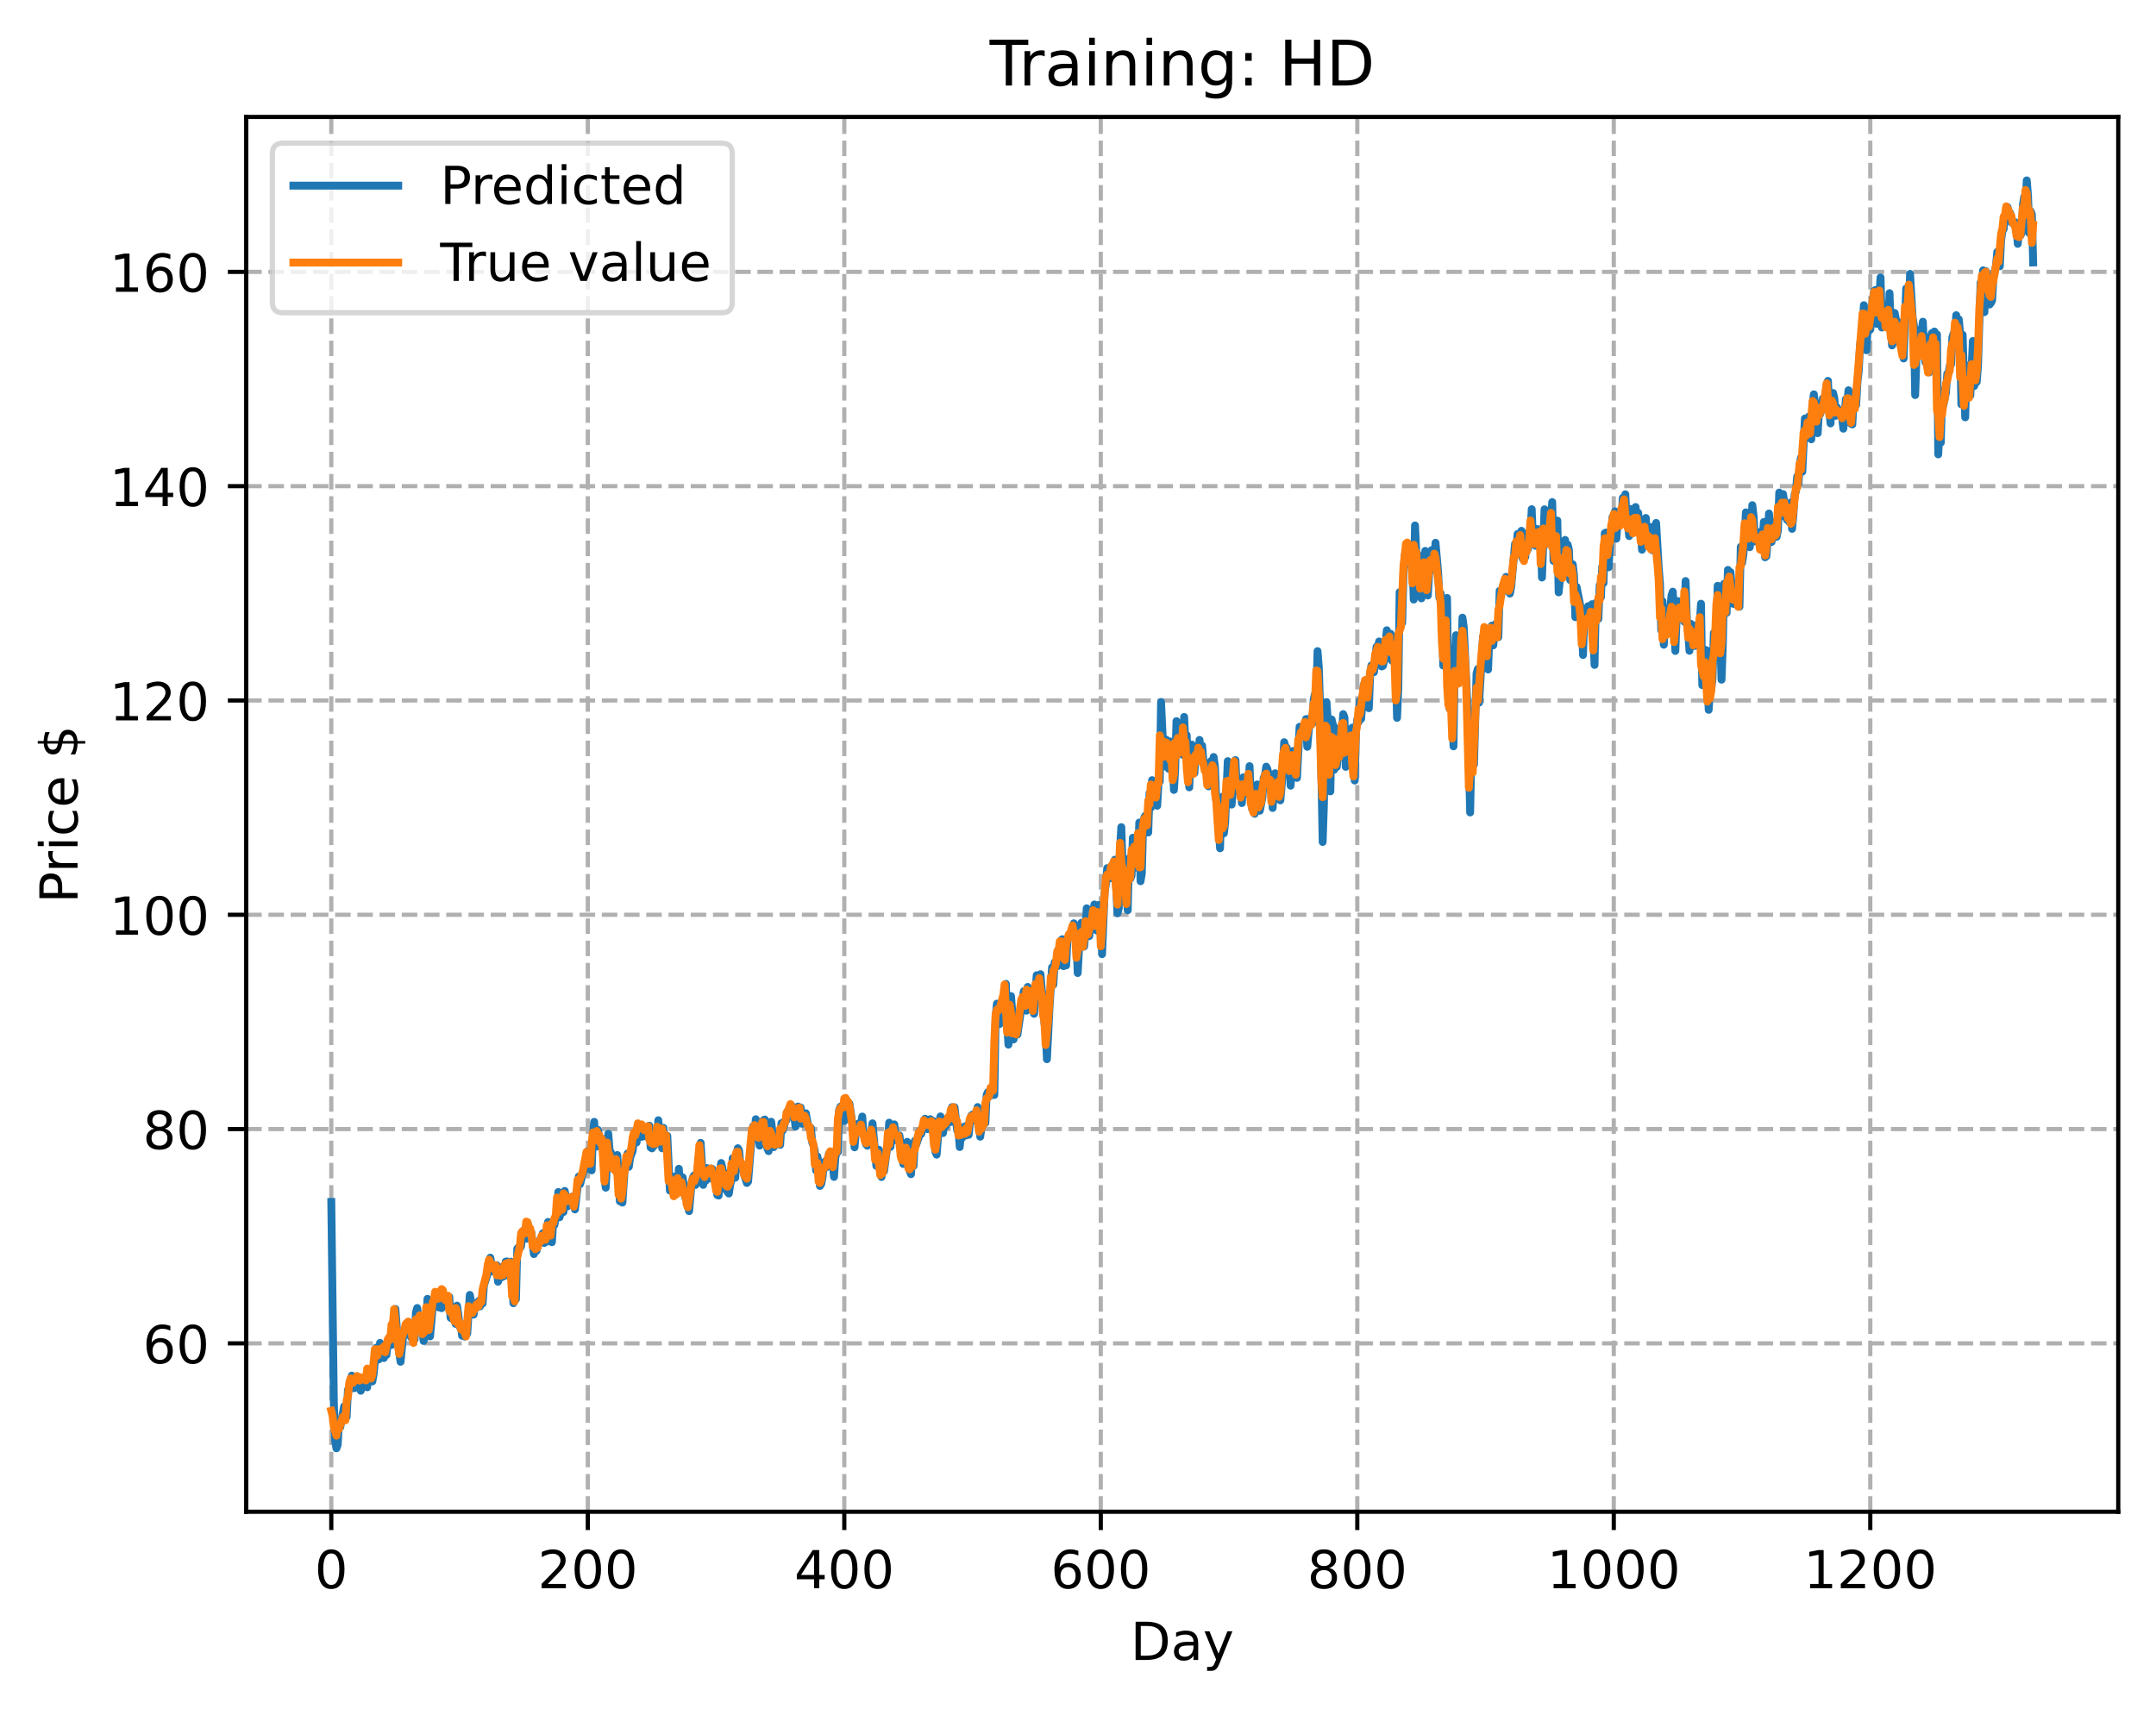 <?xml version="1.0" encoding="utf-8" standalone="no"?>
<!DOCTYPE svg PUBLIC "-//W3C//DTD SVG 1.1//EN"
  "http://www.w3.org/Graphics/SVG/1.1/DTD/svg11.dtd">
<!-- Created with matplotlib (https://matplotlib.org/) -->
<svg height="325.986pt" version="1.1" viewBox="0 0 411.286 325.986" width="411.286pt" xmlns="http://www.w3.org/2000/svg" xmlns:xlink="http://www.w3.org/1999/xlink">
 <defs>
  <style type="text/css">
*{stroke-linecap:butt;stroke-linejoin:round;}
  </style>
 </defs>
 <g id="figure_1">
  <g id="patch_1">
   <path d="M 0 325.986 
L 411.286 325.986 
L 411.286 0 
L 0 0 
z
" style="fill:#ffffff;"/>
  </g>
  <g id="axes_1">
   <g id="patch_2">
    <path d="M 46.966 288.43 
L 404.086 288.43 
L 404.086 22.318 
L 46.966 22.318 
z
" style="fill:#ffffff;"/>
   </g>
   <g id="matplotlib.axis_1">
    <g id="xtick_1">
     <g id="line2d_1">
      <path clip-path="url(#p0595aeec23)" d="M 63.198 288.43 
L 63.198 22.318 
" style="fill:none;stroke:#b0b0b0;stroke-dasharray:2.96,1.28;stroke-dashoffset:0;stroke-width:0.8;"/>
     </g>
     <g id="line2d_2">
      <defs>
       <path d="M 0 0 
L 0 3.5 
" id="m6288ae4fad" style="stroke:#000000;stroke-width:0.8;"/>
      </defs>
      <g>
       <use style="stroke:#000000;stroke-width:0.8;" x="63.198" xlink:href="#m6288ae4fad" y="288.43"/>
      </g>
     </g>
     <g id="text_1">
      <!-- 0 -->
      <defs>
       <path d="M 31.781 66.406 
Q 24.172 66.406 20.328 58.906 
Q 16.5 51.422 16.5 36.375 
Q 16.5 21.391 20.328 13.891 
Q 24.172 6.391 31.781 6.391 
Q 39.453 6.391 43.281 13.891 
Q 47.125 21.391 47.125 36.375 
Q 47.125 51.422 43.281 58.906 
Q 39.453 66.406 31.781 66.406 
z
M 31.781 74.219 
Q 44.047 74.219 50.516 64.516 
Q 56.984 54.828 56.984 36.375 
Q 56.984 17.969 50.516 8.266 
Q 44.047 -1.422 31.781 -1.422 
Q 19.531 -1.422 13.062 8.266 
Q 6.594 17.969 6.594 36.375 
Q 6.594 54.828 13.062 64.516 
Q 19.531 74.219 31.781 74.219 
z
" id="DejaVuSans-48"/>
      </defs>
      <g transform="translate(60.017 303.029)scale(0.1 -0.1)">
       <use xlink:href="#DejaVuSans-48"/>
      </g>
     </g>
    </g>
    <g id="xtick_2">
     <g id="line2d_3">
      <path clip-path="url(#p0595aeec23)" d="M 112.129 288.43 
L 112.129 22.318 
" style="fill:none;stroke:#b0b0b0;stroke-dasharray:2.96,1.28;stroke-dashoffset:0;stroke-width:0.8;"/>
     </g>
     <g id="line2d_4">
      <g>
       <use style="stroke:#000000;stroke-width:0.8;" x="112.129" xlink:href="#m6288ae4fad" y="288.43"/>
      </g>
     </g>
     <g id="text_2">
      <!-- 200 -->
      <defs>
       <path d="M 19.188 8.297 
L 53.609 8.297 
L 53.609 0 
L 7.328 0 
L 7.328 8.297 
Q 12.938 14.109 22.625 23.891 
Q 32.328 33.688 34.812 36.531 
Q 39.547 41.844 41.422 45.531 
Q 43.312 49.219 43.312 52.781 
Q 43.312 58.594 39.234 62.25 
Q 35.156 65.922 28.609 65.922 
Q 23.969 65.922 18.812 64.312 
Q 13.672 62.703 7.812 59.422 
L 7.812 69.391 
Q 13.766 71.781 18.938 73 
Q 24.125 74.219 28.422 74.219 
Q 39.75 74.219 46.484 68.547 
Q 53.219 62.891 53.219 53.422 
Q 53.219 48.922 51.531 44.891 
Q 49.859 40.875 45.406 35.406 
Q 44.188 33.984 37.641 27.219 
Q 31.109 20.453 19.188 8.297 
z
" id="DejaVuSans-50"/>
      </defs>
      <g transform="translate(102.585 303.029)scale(0.1 -0.1)">
       <use xlink:href="#DejaVuSans-50"/>
       <use x="63.623" xlink:href="#DejaVuSans-48"/>
       <use x="127.246" xlink:href="#DejaVuSans-48"/>
      </g>
     </g>
    </g>
    <g id="xtick_3">
     <g id="line2d_5">
      <path clip-path="url(#p0595aeec23)" d="M 161.06 288.43 
L 161.06 22.318 
" style="fill:none;stroke:#b0b0b0;stroke-dasharray:2.96,1.28;stroke-dashoffset:0;stroke-width:0.8;"/>
     </g>
     <g id="line2d_6">
      <g>
       <use style="stroke:#000000;stroke-width:0.8;" x="161.06" xlink:href="#m6288ae4fad" y="288.43"/>
      </g>
     </g>
     <g id="text_3">
      <!-- 400 -->
      <defs>
       <path d="M 37.797 64.312 
L 12.891 25.391 
L 37.797 25.391 
z
M 35.203 72.906 
L 47.609 72.906 
L 47.609 25.391 
L 58.016 25.391 
L 58.016 17.188 
L 47.609 17.188 
L 47.609 0 
L 37.797 0 
L 37.797 17.188 
L 4.891 17.188 
L 4.891 26.703 
z
" id="DejaVuSans-52"/>
      </defs>
      <g transform="translate(151.516 303.029)scale(0.1 -0.1)">
       <use xlink:href="#DejaVuSans-52"/>
       <use x="63.623" xlink:href="#DejaVuSans-48"/>
       <use x="127.246" xlink:href="#DejaVuSans-48"/>
      </g>
     </g>
    </g>
    <g id="xtick_4">
     <g id="line2d_7">
      <path clip-path="url(#p0595aeec23)" d="M 209.99 288.43 
L 209.99 22.318 
" style="fill:none;stroke:#b0b0b0;stroke-dasharray:2.96,1.28;stroke-dashoffset:0;stroke-width:0.8;"/>
     </g>
     <g id="line2d_8">
      <g>
       <use style="stroke:#000000;stroke-width:0.8;" x="209.99" xlink:href="#m6288ae4fad" y="288.43"/>
      </g>
     </g>
     <g id="text_4">
      <!-- 600 -->
      <defs>
       <path d="M 33.016 40.375 
Q 26.375 40.375 22.484 35.828 
Q 18.609 31.297 18.609 23.391 
Q 18.609 15.531 22.484 10.953 
Q 26.375 6.391 33.016 6.391 
Q 39.656 6.391 43.531 10.953 
Q 47.406 15.531 47.406 23.391 
Q 47.406 31.297 43.531 35.828 
Q 39.656 40.375 33.016 40.375 
z
M 52.594 71.297 
L 52.594 62.312 
Q 48.875 64.062 45.094 64.984 
Q 41.312 65.922 37.594 65.922 
Q 27.828 65.922 22.672 59.328 
Q 17.531 52.734 16.797 39.406 
Q 19.672 43.656 24.016 45.922 
Q 28.375 48.188 33.594 48.188 
Q 44.578 48.188 50.953 41.516 
Q 57.328 34.859 57.328 23.391 
Q 57.328 12.156 50.688 5.359 
Q 44.047 -1.422 33.016 -1.422 
Q 20.359 -1.422 13.672 8.266 
Q 6.984 17.969 6.984 36.375 
Q 6.984 53.656 15.188 63.938 
Q 23.391 74.219 37.203 74.219 
Q 40.922 74.219 44.703 73.484 
Q 48.484 72.75 52.594 71.297 
z
" id="DejaVuSans-54"/>
      </defs>
      <g transform="translate(200.446 303.029)scale(0.1 -0.1)">
       <use xlink:href="#DejaVuSans-54"/>
       <use x="63.623" xlink:href="#DejaVuSans-48"/>
       <use x="127.246" xlink:href="#DejaVuSans-48"/>
      </g>
     </g>
    </g>
    <g id="xtick_5">
     <g id="line2d_9">
      <path clip-path="url(#p0595aeec23)" d="M 258.921 288.43 
L 258.921 22.318 
" style="fill:none;stroke:#b0b0b0;stroke-dasharray:2.96,1.28;stroke-dashoffset:0;stroke-width:0.8;"/>
     </g>
     <g id="line2d_10">
      <g>
       <use style="stroke:#000000;stroke-width:0.8;" x="258.921" xlink:href="#m6288ae4fad" y="288.43"/>
      </g>
     </g>
     <g id="text_5">
      <!-- 800 -->
      <defs>
       <path d="M 31.781 34.625 
Q 24.75 34.625 20.719 30.859 
Q 16.703 27.094 16.703 20.516 
Q 16.703 13.922 20.719 10.156 
Q 24.75 6.391 31.781 6.391 
Q 38.812 6.391 42.859 10.172 
Q 46.922 13.969 46.922 20.516 
Q 46.922 27.094 42.891 30.859 
Q 38.875 34.625 31.781 34.625 
z
M 21.922 38.812 
Q 15.578 40.375 12.031 44.719 
Q 8.5 49.078 8.5 55.328 
Q 8.5 64.062 14.719 69.141 
Q 20.953 74.219 31.781 74.219 
Q 42.672 74.219 48.875 69.141 
Q 55.078 64.062 55.078 55.328 
Q 55.078 49.078 51.531 44.719 
Q 48 40.375 41.703 38.812 
Q 48.828 37.156 52.797 32.312 
Q 56.781 27.484 56.781 20.516 
Q 56.781 9.906 50.312 4.234 
Q 43.844 -1.422 31.781 -1.422 
Q 19.734 -1.422 13.25 4.234 
Q 6.781 9.906 6.781 20.516 
Q 6.781 27.484 10.781 32.312 
Q 14.797 37.156 21.922 38.812 
z
M 18.312 54.391 
Q 18.312 48.734 21.844 45.562 
Q 25.391 42.391 31.781 42.391 
Q 38.141 42.391 41.719 45.562 
Q 45.312 48.734 45.312 54.391 
Q 45.312 60.062 41.719 63.234 
Q 38.141 66.406 31.781 66.406 
Q 25.391 66.406 21.844 63.234 
Q 18.312 60.062 18.312 54.391 
z
" id="DejaVuSans-56"/>
      </defs>
      <g transform="translate(249.377 303.029)scale(0.1 -0.1)">
       <use xlink:href="#DejaVuSans-56"/>
       <use x="63.623" xlink:href="#DejaVuSans-48"/>
       <use x="127.246" xlink:href="#DejaVuSans-48"/>
      </g>
     </g>
    </g>
    <g id="xtick_6">
     <g id="line2d_11">
      <path clip-path="url(#p0595aeec23)" d="M 307.851 288.43 
L 307.851 22.318 
" style="fill:none;stroke:#b0b0b0;stroke-dasharray:2.96,1.28;stroke-dashoffset:0;stroke-width:0.8;"/>
     </g>
     <g id="line2d_12">
      <g>
       <use style="stroke:#000000;stroke-width:0.8;" x="307.851" xlink:href="#m6288ae4fad" y="288.43"/>
      </g>
     </g>
     <g id="text_6">
      <!-- 1000 -->
      <defs>
       <path d="M 12.406 8.297 
L 28.516 8.297 
L 28.516 63.922 
L 10.984 60.406 
L 10.984 69.391 
L 28.422 72.906 
L 38.281 72.906 
L 38.281 8.297 
L 54.391 8.297 
L 54.391 0 
L 12.406 0 
z
" id="DejaVuSans-49"/>
      </defs>
      <g transform="translate(295.126 303.029)scale(0.1 -0.1)">
       <use xlink:href="#DejaVuSans-49"/>
       <use x="63.623" xlink:href="#DejaVuSans-48"/>
       <use x="127.246" xlink:href="#DejaVuSans-48"/>
       <use x="190.869" xlink:href="#DejaVuSans-48"/>
      </g>
     </g>
    </g>
    <g id="xtick_7">
     <g id="line2d_13">
      <path clip-path="url(#p0595aeec23)" d="M 356.782 288.43 
L 356.782 22.318 
" style="fill:none;stroke:#b0b0b0;stroke-dasharray:2.96,1.28;stroke-dashoffset:0;stroke-width:0.8;"/>
     </g>
     <g id="line2d_14">
      <g>
       <use style="stroke:#000000;stroke-width:0.8;" x="356.782" xlink:href="#m6288ae4fad" y="288.43"/>
      </g>
     </g>
     <g id="text_7">
      <!-- 1200 -->
      <g transform="translate(344.057 303.029)scale(0.1 -0.1)">
       <use xlink:href="#DejaVuSans-49"/>
       <use x="63.623" xlink:href="#DejaVuSans-50"/>
       <use x="127.246" xlink:href="#DejaVuSans-48"/>
       <use x="190.869" xlink:href="#DejaVuSans-48"/>
      </g>
     </g>
    </g>
    <g id="text_8">
     <!-- Day -->
     <defs>
      <path d="M 19.672 64.797 
L 19.672 8.109 
L 31.594 8.109 
Q 46.688 8.109 53.688 14.938 
Q 60.688 21.781 60.688 36.531 
Q 60.688 51.172 53.688 57.984 
Q 46.688 64.797 31.594 64.797 
z
M 9.812 72.906 
L 30.078 72.906 
Q 51.266 72.906 61.172 64.094 
Q 71.094 55.281 71.094 36.531 
Q 71.094 17.672 61.125 8.828 
Q 51.172 0 30.078 0 
L 9.812 0 
z
" id="DejaVuSans-68"/>
      <path d="M 34.281 27.484 
Q 23.391 27.484 19.188 25 
Q 14.984 22.516 14.984 16.5 
Q 14.984 11.719 18.141 8.906 
Q 21.297 6.109 26.703 6.109 
Q 34.188 6.109 38.703 11.406 
Q 43.219 16.703 43.219 25.484 
L 43.219 27.484 
z
M 52.203 31.203 
L 52.203 0 
L 43.219 0 
L 43.219 8.297 
Q 40.141 3.328 35.547 0.953 
Q 30.953 -1.422 24.312 -1.422 
Q 15.922 -1.422 10.953 3.297 
Q 6 8.016 6 15.922 
Q 6 25.141 12.172 29.828 
Q 18.359 34.516 30.609 34.516 
L 43.219 34.516 
L 43.219 35.406 
Q 43.219 41.609 39.141 45 
Q 35.062 48.391 27.688 48.391 
Q 23 48.391 18.547 47.266 
Q 14.109 46.141 10.016 43.891 
L 10.016 52.203 
Q 14.938 54.109 19.578 55.047 
Q 24.219 56 28.609 56 
Q 40.484 56 46.344 49.844 
Q 52.203 43.703 52.203 31.203 
z
" id="DejaVuSans-97"/>
      <path d="M 32.172 -5.078 
Q 28.375 -14.844 24.75 -17.812 
Q 21.141 -20.797 15.094 -20.797 
L 7.906 -20.797 
L 7.906 -13.281 
L 13.188 -13.281 
Q 16.891 -13.281 18.938 -11.516 
Q 21 -9.766 23.484 -3.219 
L 25.094 0.875 
L 2.984 54.688 
L 12.5 54.688 
L 29.594 11.922 
L 46.688 54.688 
L 56.203 54.688 
z
" id="DejaVuSans-121"/>
     </defs>
     <g transform="translate(215.652 316.707)scale(0.1 -0.1)">
      <use xlink:href="#DejaVuSans-68"/>
      <use x="77.002" xlink:href="#DejaVuSans-97"/>
      <use x="138.281" xlink:href="#DejaVuSans-121"/>
     </g>
    </g>
   </g>
   <g id="matplotlib.axis_2">
    <g id="ytick_1">
     <g id="line2d_15">
      <path clip-path="url(#p0595aeec23)" d="M 46.966 256.312 
L 404.086 256.312 
" style="fill:none;stroke:#b0b0b0;stroke-dasharray:2.96,1.28;stroke-dashoffset:0;stroke-width:0.8;"/>
     </g>
     <g id="line2d_16">
      <defs>
       <path d="M 0 0 
L -3.5 0 
" id="mca50b486f0" style="stroke:#000000;stroke-width:0.8;"/>
      </defs>
      <g>
       <use style="stroke:#000000;stroke-width:0.8;" x="46.966" xlink:href="#mca50b486f0" y="256.312"/>
      </g>
     </g>
     <g id="text_9">
      <!-- 60 -->
      <g transform="translate(27.241 260.112)scale(0.1 -0.1)">
       <use xlink:href="#DejaVuSans-54"/>
       <use x="63.623" xlink:href="#DejaVuSans-48"/>
      </g>
     </g>
    </g>
    <g id="ytick_2">
     <g id="line2d_17">
      <path clip-path="url(#p0595aeec23)" d="M 46.966 215.425 
L 404.086 215.425 
" style="fill:none;stroke:#b0b0b0;stroke-dasharray:2.96,1.28;stroke-dashoffset:0;stroke-width:0.8;"/>
     </g>
     <g id="line2d_18">
      <g>
       <use style="stroke:#000000;stroke-width:0.8;" x="46.966" xlink:href="#mca50b486f0" y="215.425"/>
      </g>
     </g>
     <g id="text_10">
      <!-- 80 -->
      <g transform="translate(27.241 219.224)scale(0.1 -0.1)">
       <use xlink:href="#DejaVuSans-56"/>
       <use x="63.623" xlink:href="#DejaVuSans-48"/>
      </g>
     </g>
    </g>
    <g id="ytick_3">
     <g id="line2d_19">
      <path clip-path="url(#p0595aeec23)" d="M 46.966 174.537 
L 404.086 174.537 
" style="fill:none;stroke:#b0b0b0;stroke-dasharray:2.96,1.28;stroke-dashoffset:0;stroke-width:0.8;"/>
     </g>
     <g id="line2d_20">
      <g>
       <use style="stroke:#000000;stroke-width:0.8;" x="46.966" xlink:href="#mca50b486f0" y="174.537"/>
      </g>
     </g>
     <g id="text_11">
      <!-- 100 -->
      <g transform="translate(20.878 178.336)scale(0.1 -0.1)">
       <use xlink:href="#DejaVuSans-49"/>
       <use x="63.623" xlink:href="#DejaVuSans-48"/>
       <use x="127.246" xlink:href="#DejaVuSans-48"/>
      </g>
     </g>
    </g>
    <g id="ytick_4">
     <g id="line2d_21">
      <path clip-path="url(#p0595aeec23)" d="M 46.966 133.649 
L 404.086 133.649 
" style="fill:none;stroke:#b0b0b0;stroke-dasharray:2.96,1.28;stroke-dashoffset:0;stroke-width:0.8;"/>
     </g>
     <g id="line2d_22">
      <g>
       <use style="stroke:#000000;stroke-width:0.8;" x="46.966" xlink:href="#mca50b486f0" y="133.649"/>
      </g>
     </g>
     <g id="text_12">
      <!-- 120 -->
      <g transform="translate(20.878 137.448)scale(0.1 -0.1)">
       <use xlink:href="#DejaVuSans-49"/>
       <use x="63.623" xlink:href="#DejaVuSans-50"/>
       <use x="127.246" xlink:href="#DejaVuSans-48"/>
      </g>
     </g>
    </g>
    <g id="ytick_5">
     <g id="line2d_23">
      <path clip-path="url(#p0595aeec23)" d="M 46.966 92.761 
L 404.086 92.761 
" style="fill:none;stroke:#b0b0b0;stroke-dasharray:2.96,1.28;stroke-dashoffset:0;stroke-width:0.8;"/>
     </g>
     <g id="line2d_24">
      <g>
       <use style="stroke:#000000;stroke-width:0.8;" x="46.966" xlink:href="#mca50b486f0" y="92.761"/>
      </g>
     </g>
     <g id="text_13">
      <!-- 140 -->
      <g transform="translate(20.878 96.56)scale(0.1 -0.1)">
       <use xlink:href="#DejaVuSans-49"/>
       <use x="63.623" xlink:href="#DejaVuSans-52"/>
       <use x="127.246" xlink:href="#DejaVuSans-48"/>
      </g>
     </g>
    </g>
    <g id="ytick_6">
     <g id="line2d_25">
      <path clip-path="url(#p0595aeec23)" d="M 46.966 51.873 
L 404.086 51.873 
" style="fill:none;stroke:#b0b0b0;stroke-dasharray:2.96,1.28;stroke-dashoffset:0;stroke-width:0.8;"/>
     </g>
     <g id="line2d_26">
      <g>
       <use style="stroke:#000000;stroke-width:0.8;" x="46.966" xlink:href="#mca50b486f0" y="51.873"/>
      </g>
     </g>
     <g id="text_14">
      <!-- 160 -->
      <g transform="translate(20.878 55.673)scale(0.1 -0.1)">
       <use xlink:href="#DejaVuSans-49"/>
       <use x="63.623" xlink:href="#DejaVuSans-54"/>
       <use x="127.246" xlink:href="#DejaVuSans-48"/>
      </g>
     </g>
    </g>
    <g id="text_15">
     <!-- Price $ -->
     <defs>
      <path d="M 19.672 64.797 
L 19.672 37.406 
L 32.078 37.406 
Q 38.969 37.406 42.719 40.969 
Q 46.484 44.531 46.484 51.125 
Q 46.484 57.672 42.719 61.234 
Q 38.969 64.797 32.078 64.797 
z
M 9.812 72.906 
L 32.078 72.906 
Q 44.344 72.906 50.609 67.359 
Q 56.891 61.812 56.891 51.125 
Q 56.891 40.328 50.609 34.812 
Q 44.344 29.297 32.078 29.297 
L 19.672 29.297 
L 19.672 0 
L 9.812 0 
z
" id="DejaVuSans-80"/>
      <path d="M 41.109 46.297 
Q 39.594 47.172 37.812 47.578 
Q 36.031 48 33.891 48 
Q 26.266 48 22.188 43.047 
Q 18.109 38.094 18.109 28.812 
L 18.109 0 
L 9.078 0 
L 9.078 54.688 
L 18.109 54.688 
L 18.109 46.188 
Q 20.953 51.172 25.484 53.578 
Q 30.031 56 36.531 56 
Q 37.453 56 38.578 55.875 
Q 39.703 55.766 41.062 55.516 
z
" id="DejaVuSans-114"/>
      <path d="M 9.422 54.688 
L 18.406 54.688 
L 18.406 0 
L 9.422 0 
z
M 9.422 75.984 
L 18.406 75.984 
L 18.406 64.594 
L 9.422 64.594 
z
" id="DejaVuSans-105"/>
      <path d="M 48.781 52.594 
L 48.781 44.188 
Q 44.969 46.297 41.141 47.344 
Q 37.312 48.391 33.406 48.391 
Q 24.656 48.391 19.812 42.844 
Q 14.984 37.312 14.984 27.297 
Q 14.984 17.281 19.812 11.734 
Q 24.656 6.203 33.406 6.203 
Q 37.312 6.203 41.141 7.25 
Q 44.969 8.297 48.781 10.406 
L 48.781 2.094 
Q 45.016 0.344 40.984 -0.531 
Q 36.969 -1.422 32.422 -1.422 
Q 20.062 -1.422 12.781 6.344 
Q 5.516 14.109 5.516 27.297 
Q 5.516 40.672 12.859 48.328 
Q 20.219 56 33.016 56 
Q 37.156 56 41.109 55.141 
Q 45.062 54.297 48.781 52.594 
z
" id="DejaVuSans-99"/>
      <path d="M 56.203 29.594 
L 56.203 25.203 
L 14.891 25.203 
Q 15.484 15.922 20.484 11.062 
Q 25.484 6.203 34.422 6.203 
Q 39.594 6.203 44.453 7.469 
Q 49.312 8.734 54.109 11.281 
L 54.109 2.781 
Q 49.266 0.734 44.188 -0.344 
Q 39.109 -1.422 33.891 -1.422 
Q 20.797 -1.422 13.156 6.188 
Q 5.516 13.812 5.516 26.812 
Q 5.516 40.234 12.766 48.109 
Q 20.016 56 32.328 56 
Q 43.359 56 49.781 48.891 
Q 56.203 41.797 56.203 29.594 
z
M 47.219 32.234 
Q 47.125 39.594 43.094 43.984 
Q 39.062 48.391 32.422 48.391 
Q 24.906 48.391 20.391 44.141 
Q 15.875 39.891 15.188 32.172 
z
" id="DejaVuSans-101"/>
      <path id="DejaVuSans-32"/>
      <path d="M 33.797 -14.703 
L 28.906 -14.703 
L 28.859 0 
Q 23.734 0.094 18.609 1.188 
Q 13.484 2.297 8.297 4.5 
L 8.297 13.281 
Q 13.281 10.156 18.375 8.562 
Q 23.484 6.984 28.906 6.938 
L 28.906 29.203 
Q 18.109 30.953 13.203 35.156 
Q 8.297 39.359 8.297 46.688 
Q 8.297 54.641 13.625 59.219 
Q 18.953 63.812 28.906 64.5 
L 28.906 75.984 
L 33.797 75.984 
L 33.797 64.656 
Q 38.328 64.453 42.578 63.688 
Q 46.828 62.938 50.875 61.625 
L 50.875 53.078 
Q 46.828 55.125 42.547 56.25 
Q 38.281 57.375 33.797 57.562 
L 33.797 36.719 
Q 44.875 35.016 50.094 30.609 
Q 55.328 26.219 55.328 18.609 
Q 55.328 10.359 49.781 5.594 
Q 44.234 0.828 33.797 0.094 
z
M 28.906 37.594 
L 28.906 57.625 
Q 23.25 56.984 20.266 54.391 
Q 17.281 51.812 17.281 47.516 
Q 17.281 43.312 20.031 40.969 
Q 22.797 38.625 28.906 37.594 
z
M 33.797 28.219 
L 33.797 7.078 
Q 39.984 7.906 43.141 10.594 
Q 46.297 13.281 46.297 17.672 
Q 46.297 21.969 43.281 24.5 
Q 40.281 27.047 33.797 28.219 
z
" id="DejaVuSans-36"/>
     </defs>
     <g transform="translate(14.798 172.342)rotate(-90)scale(0.1 -0.1)">
      <use xlink:href="#DejaVuSans-80"/>
      <use x="58.553" xlink:href="#DejaVuSans-114"/>
      <use x="99.666" xlink:href="#DejaVuSans-105"/>
      <use x="127.449" xlink:href="#DejaVuSans-99"/>
      <use x="182.43" xlink:href="#DejaVuSans-101"/>
      <use x="243.953" xlink:href="#DejaVuSans-32"/>
      <use x="275.74" xlink:href="#DejaVuSans-36"/>
     </g>
    </g>
   </g>
   <g id="line2d_27">
    <path clip-path="url(#p0595aeec23)" d="M 63.198 229.319 
L 63.688 267.718 
L 63.932 274.88 
L 64.177 276.334 
L 64.422 275.655 
L 64.666 271.294 
L 64.911 272.298 
L 65.645 268.327 
L 66.134 270.328 
L 66.379 265.155 
L 66.623 265.236 
L 66.868 263.421 
L 67.113 262.459 
L 67.357 264.437 
L 67.602 264.858 
L 67.847 263.483 
L 68.091 264.308 
L 68.336 262.736 
L 68.825 265.35 
L 69.07 263.158 
L 69.315 264.372 
L 69.559 263.249 
L 69.804 263.487 
L 70.049 264.689 
L 70.293 261.927 
L 70.538 263.259 
L 70.783 261.874 
L 71.027 263.57 
L 71.272 262.217 
L 71.761 257.139 
L 72.006 259.2 
L 72.251 259.374 
L 72.495 256.222 
L 72.74 258.215 
L 72.984 257.695 
L 73.229 259.105 
L 73.474 257.063 
L 73.718 258.519 
L 73.963 256.378 
L 74.208 255.309 
L 74.452 255.176 
L 74.697 256.61 
L 74.942 252.912 
L 75.186 253.366 
L 75.431 249.744 
L 75.92 256.419 
L 76.41 259.826 
L 76.899 254.936 
L 77.144 254.558 
L 77.633 252.469 
L 78.122 253.364 
L 78.367 255.076 
L 78.611 255.398 
L 78.856 255.383 
L 79.101 255.558 
L 79.345 250.38 
L 79.59 249.553 
L 79.835 251.756 
L 80.079 251.358 
L 80.324 251.215 
L 80.813 255.858 
L 81.303 253.74 
L 81.547 247.811 
L 81.792 253.517 
L 82.037 254.974 
L 82.526 249.604 
L 82.771 248.911 
L 83.015 248.656 
L 83.26 246.619 
L 83.749 249.459 
L 83.994 247.088 
L 84.239 249.591 
L 84.483 247.347 
L 84.728 247.71 
L 84.972 249.089 
L 85.217 249.217 
L 85.462 247.611 
L 85.706 247.446 
L 85.951 251.419 
L 86.196 251.565 
L 86.44 250.042 
L 86.93 252.602 
L 87.174 249.11 
L 87.419 250.672 
L 87.664 253.078 
L 87.908 252.475 
L 88.153 254.866 
L 88.398 252.735 
L 88.642 255.008 
L 88.887 254.401 
L 89.132 254.427 
L 89.621 247.059 
L 90.355 250.816 
L 90.599 249.028 
L 90.844 249.543 
L 91.089 248.606 
L 91.333 248.215 
L 91.578 249.247 
L 91.823 247.799 
L 92.067 248.697 
L 92.312 245.251 
L 93.046 242.968 
L 93.535 239.954 
L 94.025 242.597 
L 94.269 241.467 
L 94.514 242.694 
L 94.759 241.388 
L 95.003 244.542 
L 95.493 242.595 
L 95.737 243.68 
L 95.982 241.656 
L 96.227 243.449 
L 96.471 240.705 
L 96.716 240.678 
L 96.96 241.966 
L 97.205 241.11 
L 97.45 240.718 
L 97.694 243.736 
L 97.939 248.648 
L 98.184 244.393 
L 98.428 247.897 
L 98.673 238.247 
L 98.918 237.982 
L 99.162 238.152 
L 99.407 237.767 
L 99.652 235.149 
L 99.896 234.764 
L 100.141 234.887 
L 100.386 236.347 
L 100.63 233.335 
L 100.875 234.397 
L 101.12 236.104 
L 101.364 235.171 
L 101.854 239.277 
L 102.098 237.504 
L 102.343 238.662 
L 102.587 237.554 
L 102.832 237.245 
L 103.077 236.402 
L 103.321 237.007 
L 103.566 235.283 
L 103.811 237.153 
L 104.055 236.366 
L 104.3 236.913 
L 104.545 233.136 
L 104.789 235.491 
L 105.034 234.826 
L 105.279 237.008 
L 105.523 233.365 
L 105.768 233.704 
L 106.013 232.18 
L 106.257 231.631 
L 106.502 227.423 
L 106.747 232.249 
L 107.236 230.313 
L 107.481 231.261 
L 107.725 227.215 
L 107.97 228.384 
L 108.215 230.194 
L 108.459 229.973 
L 108.704 229.008 
L 108.948 229.595 
L 109.193 228.307 
L 109.682 230.754 
L 110.416 224.457 
L 110.661 225.927 
L 111.15 223.976 
L 111.395 223.444 
L 112.129 219.644 
L 112.374 223.021 
L 112.618 222.229 
L 112.863 223.299 
L 113.108 216.453 
L 113.352 214.042 
L 113.597 218.766 
L 113.842 218.749 
L 114.086 215.602 
L 114.331 217.548 
L 114.575 217.539 
L 114.82 218.854 
L 115.065 217.334 
L 115.309 224.73 
L 115.554 226.605 
L 116.043 216.322 
L 116.288 219.487 
L 116.533 219.881 
L 116.777 222.794 
L 117.022 222.064 
L 117.267 221.874 
L 117.511 223.246 
L 117.756 220.369 
L 118.245 229.198 
L 118.49 228.836 
L 118.735 229.446 
L 119.224 222.113 
L 119.469 221.589 
L 119.713 220.086 
L 119.958 222.62 
L 120.203 220.889 
L 120.692 219.576 
L 120.936 217.293 
L 121.181 216.106 
L 121.426 217.983 
L 121.915 214.573 
L 122.404 216.908 
L 122.649 214.895 
L 122.894 216.485 
L 123.138 216.8 
L 123.383 216.097 
L 123.628 215.003 
L 123.872 214.776 
L 124.117 218.931 
L 124.362 219.101 
L 124.606 218.702 
L 124.851 218.551 
L 125.096 216.308 
L 125.34 217.748 
L 125.585 213.738 
L 125.83 216.611 
L 126.074 215.462 
L 126.319 219.089 
L 126.563 215.186 
L 126.808 218.279 
L 127.053 217.209 
L 127.297 216.708 
L 127.787 227.155 
L 128.031 224.603 
L 128.276 224.451 
L 128.521 226.178 
L 128.765 226.929 
L 129.01 226.145 
L 129.255 226.758 
L 129.499 222.992 
L 129.744 227.251 
L 129.989 224.675 
L 130.233 224.63 
L 130.723 228.497 
L 130.967 226.855 
L 131.212 230.236 
L 131.457 231.08 
L 131.946 225.624 
L 132.191 224.61 
L 132.435 224.235 
L 132.68 226.088 
L 132.924 224.292 
L 133.169 224.071 
L 133.414 220.142 
L 133.658 218.045 
L 134.148 226.068 
L 134.392 224.098 
L 134.637 225.266 
L 134.882 222.863 
L 135.126 224.454 
L 135.371 224.837 
L 135.616 222.943 
L 135.86 223.007 
L 136.105 224.188 
L 136.35 224.579 
L 136.839 228.012 
L 137.084 228.109 
L 137.328 223.364 
L 137.573 221.892 
L 137.818 222.856 
L 138.062 226.081 
L 138.307 226.891 
L 138.551 223.893 
L 138.796 227.436 
L 139.041 227.717 
L 139.285 226.065 
L 139.53 225.197 
L 139.775 220.981 
L 140.019 223.575 
L 140.264 224.699 
L 140.509 220.151 
L 140.753 219.072 
L 140.998 219.519 
L 141.243 222.457 
L 141.487 221.984 
L 141.977 224.175 
L 142.466 225.703 
L 142.711 225.427 
L 143.445 216.276 
L 143.689 214.87 
L 143.934 216.872 
L 144.178 213.545 
L 144.423 216.327 
L 144.668 216.332 
L 144.912 218.582 
L 145.402 214.046 
L 145.646 213.721 
L 145.891 213.594 
L 146.38 219.107 
L 146.625 219.636 
L 146.87 217.89 
L 147.114 214.024 
L 147.359 215.956 
L 147.604 218.871 
L 147.848 217.297 
L 148.093 218.37 
L 148.338 216.665 
L 148.582 216.399 
L 148.827 218.437 
L 149.072 214.292 
L 149.316 215.687 
L 149.561 214.939 
L 149.806 213.74 
L 150.05 213.71 
L 150.295 211.903 
L 150.539 211.909 
L 150.784 211.657 
L 151.029 210.951 
L 151.273 212.389 
L 151.518 213.06 
L 151.763 214.951 
L 152.252 211.118 
L 152.497 212.666 
L 152.741 211.307 
L 152.986 214.411 
L 153.475 212.877 
L 153.72 212.396 
L 154.209 214.988 
L 154.454 215.396 
L 154.699 215.224 
L 154.943 217.988 
L 155.188 218.52 
L 155.433 219.614 
L 155.677 223.313 
L 155.922 220.64 
L 156.166 221.868 
L 156.411 226.276 
L 156.656 225.914 
L 156.9 224.703 
L 157.145 222.235 
L 157.39 221.603 
L 157.634 222.73 
L 158.124 220.138 
L 158.613 219.793 
L 159.102 224.549 
L 159.347 220.865 
L 159.592 219.853 
L 159.836 219.792 
L 160.081 211.761 
L 160.326 211.137 
L 160.57 211.94 
L 160.815 212.326 
L 161.06 213.852 
L 161.304 210.391 
L 161.549 209.933 
L 161.794 212.114 
L 162.038 210.554 
L 162.772 215.529 
L 163.017 218.902 
L 163.261 215.894 
L 163.506 215.291 
L 163.751 214.385 
L 163.995 215.619 
L 164.485 213.029 
L 164.729 216.572 
L 164.974 217.136 
L 165.219 218.345 
L 165.463 218.601 
L 165.953 216.358 
L 166.197 215.92 
L 166.442 214.319 
L 167.176 222.445 
L 167.421 222.066 
L 167.665 219.359 
L 168.154 224.569 
L 168.399 223.018 
L 168.644 223.458 
L 169.378 217.967 
L 169.622 214.198 
L 169.867 218.818 
L 170.112 215.58 
L 170.356 217.661 
L 170.601 214.517 
L 170.846 217.037 
L 171.09 217.527 
L 171.335 217.448 
L 171.58 216.631 
L 172.314 222.076 
L 172.558 222.003 
L 173.048 217.853 
L 173.537 223.401 
L 173.782 224.032 
L 174.026 219.798 
L 174.271 222.478 
L 174.515 217.667 
L 174.76 218.436 
L 175.249 217.041 
L 175.494 215.74 
L 175.739 216.352 
L 175.983 215.378 
L 176.228 214.94 
L 176.473 213.44 
L 176.962 215.438 
L 177.207 215.369 
L 177.451 213.528 
L 177.696 214.076 
L 177.941 213.821 
L 178.43 219.702 
L 178.675 220.302 
L 179.164 214.097 
L 179.409 213.004 
L 179.898 216.177 
L 180.142 213.771 
L 180.387 214.922 
L 180.876 213.897 
L 181.121 213.104 
L 181.366 214.077 
L 181.61 211.234 
L 181.855 211.329 
L 182.1 211.258 
L 182.589 215.663 
L 182.834 215.425 
L 183.078 218.852 
L 183.323 216.351 
L 183.568 217.075 
L 183.812 214.999 
L 184.302 216.637 
L 184.546 214.653 
L 184.791 216.52 
L 185.036 213.991 
L 185.28 212.851 
L 185.525 212.662 
L 185.77 213.786 
L 186.014 213.613 
L 186.259 213.67 
L 186.503 211.215 
L 186.993 216.876 
L 187.237 215.134 
L 187.482 214.629 
L 187.727 213.797 
L 187.971 214.267 
L 188.216 208.894 
L 188.461 208.365 
L 188.705 209.18 
L 188.95 209.021 
L 189.195 207.407 
L 189.439 208.817 
L 189.684 208.917 
L 189.929 194.204 
L 190.173 191.498 
L 190.663 195.395 
L 190.907 194.463 
L 191.152 192.908 
L 191.397 192.269 
L 191.641 190.602 
L 191.886 187.708 
L 192.13 195.374 
L 192.375 199.316 
L 192.864 190.043 
L 193.109 193.175 
L 193.354 198.322 
L 193.598 196.117 
L 193.843 196.57 
L 194.088 197.387 
L 195.311 189.102 
L 195.556 192.013 
L 195.8 192.834 
L 196.045 188.299 
L 196.29 192.049 
L 196.534 189.492 
L 197.024 192.827 
L 197.268 193.425 
L 197.758 186.069 
L 198.247 190.649 
L 198.491 185.867 
L 198.736 188.916 
L 198.981 190.391 
L 199.225 195.079 
L 199.47 196.78 
L 199.715 202.095 
L 200.204 192.355 
L 200.693 184.574 
L 200.938 187.891 
L 201.183 183.609 
L 201.427 184.425 
L 201.672 184.393 
L 201.917 181.131 
L 202.161 182.486 
L 202.406 179.419 
L 202.651 179.199 
L 202.895 184.345 
L 203.14 184.122 
L 203.385 184.19 
L 203.629 179.215 
L 203.874 179.008 
L 204.118 178.064 
L 204.363 178.454 
L 204.608 177.649 
L 204.852 176.16 
L 205.097 178.85 
L 205.342 179.629 
L 205.586 185.648 
L 205.831 181.174 
L 206.32 176.043 
L 206.565 176.284 
L 206.81 180.59 
L 207.054 177.979 
L 207.299 173.304 
L 207.788 178.603 
L 208.033 176.656 
L 208.278 175.985 
L 208.767 172.571 
L 209.012 176.254 
L 209.256 177.569 
L 209.501 172.672 
L 209.746 174.988 
L 209.99 173.789 
L 210.235 182.047 
L 210.724 170.214 
L 210.969 168.665 
L 211.213 165.634 
L 211.703 167.606 
L 211.947 166.645 
L 212.192 165.024 
L 212.437 166.328 
L 212.681 164.022 
L 213.171 174.253 
L 213.415 173.311 
L 213.66 162.138 
L 213.905 157.811 
L 214.149 165.151 
L 214.639 167.48 
L 215.128 173.67 
L 215.373 163.794 
L 215.617 167.656 
L 215.862 167.081 
L 216.106 159.833 
L 216.351 163.222 
L 216.596 160.665 
L 216.84 165.522 
L 217.085 165.211 
L 217.33 156.938 
L 217.574 168.13 
L 217.819 166.628 
L 218.064 157.57 
L 218.308 155.893 
L 218.553 155.571 
L 218.798 156.103 
L 219.042 158.839 
L 219.287 151.311 
L 219.532 154.113 
L 219.776 148.847 
L 220.021 151.217 
L 220.266 150.969 
L 220.51 151.246 
L 220.755 153.739 
L 221 149.229 
L 221.244 149.125 
L 221.489 133.937 
L 221.978 144.635 
L 222.223 146.234 
L 222.467 141.125 
L 222.712 142.583 
L 222.957 146.69 
L 223.201 141.456 
L 223.446 146.248 
L 223.691 142.794 
L 223.935 150.715 
L 224.18 146.858 
L 224.425 137.585 
L 224.669 143.522 
L 224.914 138.515 
L 225.159 142.931 
L 225.403 141.836 
L 225.648 144.019 
L 225.893 136.783 
L 226.137 141.965 
L 226.382 140.262 
L 226.627 147.387 
L 226.871 150.223 
L 227.116 144.055 
L 227.361 142.06 
L 227.605 146.113 
L 227.85 147.494 
L 228.094 143.438 
L 228.339 143.235 
L 228.584 145.079 
L 228.828 141.174 
L 229.073 144.73 
L 229.318 142.258 
L 229.562 145.194 
L 229.807 145.583 
L 230.052 146.372 
L 230.296 146.564 
L 230.541 150.03 
L 230.786 146.054 
L 231.03 145.202 
L 231.275 146.976 
L 231.52 144.43 
L 231.764 146.223 
L 232.009 152.587 
L 232.254 154.028 
L 232.743 161.853 
L 232.988 152.396 
L 233.232 151.997 
L 233.477 158.994 
L 233.722 156.847 
L 234.211 145.221 
L 234.455 150.049 
L 234.7 149.523 
L 234.945 153.512 
L 235.189 150.743 
L 235.434 146.602 
L 235.679 145.026 
L 235.923 150.318 
L 236.168 151 
L 236.413 150.709 
L 236.657 149.59 
L 236.902 153.221 
L 237.147 148.329 
L 237.391 148.71 
L 237.636 151.488 
L 237.881 149.782 
L 238.125 150.837 
L 238.37 146.174 
L 238.615 152.057 
L 238.859 154.345 
L 239.104 154.256 
L 239.349 155.268 
L 239.593 150.478 
L 239.838 149.666 
L 240.327 154.682 
L 240.816 152.201 
L 241.061 148.394 
L 241.306 147.95 
L 241.55 146.271 
L 241.795 146.78 
L 242.04 149.556 
L 242.284 149.193 
L 242.529 147.749 
L 242.774 154.164 
L 243.263 147.523 
L 243.508 150.45 
L 243.752 151.75 
L 243.997 148.212 
L 244.242 152.706 
L 244.486 150.006 
L 244.976 141.609 
L 245.22 142.565 
L 245.465 142.653 
L 245.709 145.814 
L 245.954 146.284 
L 246.199 149.903 
L 246.688 143.279 
L 246.933 144.208 
L 247.177 147.488 
L 247.422 148.416 
L 247.911 138.663 
L 248.156 140.602 
L 248.401 138.577 
L 248.645 139.804 
L 248.89 139.271 
L 249.135 137.192 
L 249.379 142.487 
L 249.869 137.054 
L 250.358 138.047 
L 250.603 133.416 
L 250.847 132.412 
L 251.092 133.845 
L 251.337 124.226 
L 251.581 127.311 
L 251.826 134.97 
L 252.315 160.645 
L 252.56 153.328 
L 252.804 135.472 
L 253.049 133.959 
L 253.538 141.175 
L 253.783 150.994 
L 254.028 137.275 
L 254.272 138.336 
L 254.517 146.865 
L 254.762 138.9 
L 255.006 146.328 
L 255.496 141.485 
L 255.74 144.331 
L 256.23 136.249 
L 256.474 136.878 
L 256.719 146.312 
L 256.964 139.344 
L 257.208 143.098 
L 257.453 141.088 
L 257.697 141.151 
L 257.942 138.839 
L 258.187 146.674 
L 258.431 148.922 
L 258.676 139.341 
L 258.921 137.208 
L 259.165 137.774 
L 259.41 133.708 
L 259.655 137.159 
L 260.144 130.666 
L 260.389 131.04 
L 260.633 129.746 
L 260.878 131.095 
L 261.123 135.122 
L 261.367 128.86 
L 261.612 126.96 
L 261.857 127.021 
L 262.101 128.244 
L 262.346 126.354 
L 262.591 123.383 
L 262.835 123.734 
L 263.08 122.392 
L 263.569 127.157 
L 263.814 127.048 
L 264.058 125.993 
L 264.548 120.247 
L 264.792 122.706 
L 265.282 120.926 
L 265.526 126.043 
L 265.771 122.096 
L 266.016 123.509 
L 266.26 126.558 
L 266.505 136.964 
L 266.75 131.349 
L 266.994 112.982 
L 267.239 118.821 
L 267.484 118.83 
L 267.728 109.709 
L 267.973 105.908 
L 268.218 106.075 
L 268.462 103.715 
L 268.707 103.855 
L 268.952 107.828 
L 269.196 104.957 
L 269.441 106.451 
L 269.685 114.391 
L 269.93 100.252 
L 270.175 105.395 
L 270.419 105.698 
L 270.664 111.122 
L 270.909 106.949 
L 271.153 114.162 
L 271.398 107.191 
L 271.643 109.404 
L 271.887 105.102 
L 272.377 113.614 
L 272.621 109.419 
L 272.866 108.059 
L 273.111 104.959 
L 273.355 105.988 
L 273.6 107.856 
L 273.845 103.555 
L 274.334 109.117 
L 274.579 114.017 
L 274.823 113.213 
L 275.068 116.857 
L 275.313 126.986 
L 275.557 125.941 
L 276.046 114.083 
L 276.291 133.49 
L 276.536 135.233 
L 276.78 134.714 
L 277.025 130.67 
L 277.27 142.401 
L 277.514 126.717 
L 277.759 121.193 
L 278.004 127.855 
L 278.248 127.313 
L 278.493 129.44 
L 278.738 127.999 
L 278.982 117.844 
L 279.227 119.619 
L 279.961 135.115 
L 280.45 155.013 
L 280.695 143.119 
L 280.94 140.895 
L 281.184 145.858 
L 281.673 128.458 
L 281.918 127.633 
L 282.163 134.052 
L 282.897 121.48 
L 283.141 122.715 
L 283.386 119.85 
L 283.631 122.322 
L 283.875 127.733 
L 284.12 121.246 
L 284.365 122.962 
L 284.609 119.357 
L 284.854 123.134 
L 285.343 119.034 
L 285.588 121.207 
L 285.833 121.569 
L 286.077 112.718 
L 286.322 113.81 
L 286.811 111.415 
L 287.056 111.331 
L 287.301 110.058 
L 287.79 112.793 
L 288.034 113.251 
L 288.279 112.019 
L 289.013 103.782 
L 289.258 104.549 
L 289.502 101.874 
L 289.747 102.12 
L 289.992 103.905 
L 290.236 101.278 
L 290.481 106.592 
L 290.726 105.748 
L 290.97 106.285 
L 291.215 101.793 
L 291.46 104.789 
L 291.949 102.094 
L 292.194 97.148 
L 292.438 103.062 
L 292.683 103.125 
L 292.928 104.139 
L 293.172 100.927 
L 293.661 102.673 
L 293.906 100.979 
L 294.151 110.194 
L 294.64 97.173 
L 294.885 103.885 
L 295.129 101.994 
L 295.374 103.666 
L 295.619 100.277 
L 295.863 99.31 
L 296.108 95.788 
L 296.353 107.018 
L 296.597 104.748 
L 296.842 107.236 
L 297.087 99.323 
L 297.331 113.024 
L 297.576 110.572 
L 298.065 108.5 
L 298.31 109.379 
L 298.555 103.008 
L 298.799 104.926 
L 299.044 103.895 
L 299.289 104.87 
L 299.533 110.662 
L 299.778 110.811 
L 300.022 107.664 
L 300.267 109.898 
L 300.512 117.76 
L 300.756 111.98 
L 301.49 115.716 
L 301.735 117.791 
L 301.98 124.968 
L 302.224 117.701 
L 302.469 116.338 
L 302.714 118.112 
L 302.958 115.655 
L 303.203 116.13 
L 303.448 116.939 
L 303.692 115.277 
L 304.182 126.867 
L 304.426 115.031 
L 304.671 117.411 
L 304.916 118.077 
L 305.16 111.629 
L 305.405 113.93 
L 305.649 108.088 
L 305.894 111.251 
L 306.139 101.711 
L 306.383 101.596 
L 306.873 108.239 
L 307.117 103.615 
L 307.362 102.941 
L 307.607 98.65 
L 307.851 98.675 
L 308.096 97.559 
L 308.341 102.781 
L 308.585 99.616 
L 308.83 99.121 
L 309.075 99.288 
L 309.319 99.939 
L 309.564 94.989 
L 309.809 95.89 
L 310.053 94.299 
L 310.298 99.113 
L 310.543 100 
L 310.787 102.279 
L 311.032 97.106 
L 311.277 99.78 
L 311.521 100.014 
L 311.766 101.47 
L 312.01 96.737 
L 312.255 100.124 
L 312.5 97.831 
L 312.744 100.557 
L 312.989 100.883 
L 313.234 104.885 
L 313.478 102.248 
L 313.723 101.704 
L 313.968 98.824 
L 314.212 103.039 
L 314.457 101.459 
L 314.702 104.365 
L 314.946 100.559 
L 315.191 104.979 
L 315.68 102.937 
L 315.925 99.77 
L 316.414 108.189 
L 316.659 111.249 
L 316.904 120.258 
L 317.148 114.707 
L 317.393 123.01 
L 317.637 118.238 
L 317.882 116.069 
L 318.127 119.526 
L 318.616 116.479 
L 318.861 113.591 
L 319.105 112.888 
L 319.35 117.323 
L 319.595 124.198 
L 319.839 117.844 
L 320.084 114.678 
L 320.329 116.196 
L 320.573 114.814 
L 320.818 115.469 
L 321.307 118.618 
L 321.552 110.859 
L 321.797 118.343 
L 322.041 120.575 
L 322.286 124.165 
L 322.531 119.014 
L 322.775 120.996 
L 323.02 119.287 
L 323.265 123.262 
L 323.509 120.161 
L 323.754 120.143 
L 323.998 119.208 
L 324.243 119.069 
L 324.488 115.183 
L 324.732 130.723 
L 324.977 128.857 
L 325.222 128.727 
L 325.466 124.021 
L 325.956 135.427 
L 326.2 131.243 
L 326.445 131.521 
L 326.69 129.415 
L 326.934 120.757 
L 327.179 122.07 
L 327.424 120.754 
L 327.668 111.759 
L 327.913 112.848 
L 328.402 129.684 
L 328.647 123.142 
L 328.892 111.375 
L 329.136 116.555 
L 329.381 116.927 
L 329.625 108.737 
L 329.87 109.678 
L 330.115 109.16 
L 330.604 115.198 
L 330.849 115.243 
L 331.093 114.122 
L 331.338 112.351 
L 331.583 112.957 
L 331.827 115.759 
L 332.072 104.337 
L 332.317 107.438 
L 332.561 105.962 
L 332.806 102.844 
L 333.051 97.752 
L 333.295 102.096 
L 333.54 101.904 
L 333.785 104.405 
L 334.029 101.786 
L 334.274 96.382 
L 334.519 98.41 
L 334.763 103.32 
L 335.008 103.211 
L 335.252 101.676 
L 335.497 102.524 
L 335.742 101.507 
L 335.986 104.302 
L 336.231 103.205 
L 336.476 99.583 
L 336.72 106.33 
L 336.965 106.129 
L 337.21 102.998 
L 337.454 97.97 
L 337.944 103.402 
L 338.188 102.4 
L 338.433 99.598 
L 338.678 100.203 
L 338.922 102.412 
L 339.167 101.195 
L 339.412 93.984 
L 339.901 98.49 
L 340.146 94.273 
L 340.39 96.013 
L 340.635 95.965 
L 340.88 99.17 
L 341.124 98.13 
L 341.369 99.647 
L 341.613 95.869 
L 341.858 100.906 
L 342.103 98.41 
L 342.347 94.338 
L 342.592 93.785 
L 342.837 90.903 
L 343.081 92.445 
L 343.326 88.637 
L 343.571 87.27 
L 343.815 89.988 
L 344.305 79.851 
L 344.549 82.272 
L 344.794 83.121 
L 345.039 79.489 
L 345.283 82.682 
L 345.528 83.822 
L 345.773 77.098 
L 346.017 75.234 
L 346.262 77.165 
L 346.751 82.654 
L 346.996 78.264 
L 347.24 78.994 
L 347.485 78.089 
L 347.73 76.038 
L 347.974 77.586 
L 348.464 73.304 
L 348.708 72.669 
L 348.953 78.186 
L 349.198 80.787 
L 349.442 76.319 
L 349.687 74.979 
L 349.932 76.021 
L 350.176 79.341 
L 350.421 77.716 
L 351.155 78.991 
L 351.4 79.666 
L 351.644 81.795 
L 352.134 76.162 
L 352.378 77.176 
L 352.623 74.461 
L 352.868 75.54 
L 353.112 80.839 
L 353.357 80.976 
L 353.601 76.288 
L 353.846 75.875 
L 354.091 77.271 
L 354.335 72.838 
L 354.58 70.815 
L 354.825 65.826 
L 355.314 62.772 
L 355.559 58.231 
L 355.803 61.604 
L 356.048 66.826 
L 356.293 62.302 
L 356.537 62.797 
L 356.782 62.879 
L 357.271 57.083 
L 357.516 55.517 
L 357.761 55.335 
L 358.005 61.794 
L 358.25 58.001 
L 358.495 56.822 
L 358.739 52.936 
L 358.984 62.499 
L 359.473 58.257 
L 359.718 59.445 
L 359.962 62.445 
L 360.207 62.61 
L 360.452 55.929 
L 360.696 63.173 
L 360.941 65.905 
L 361.186 65.206 
L 361.43 59.706 
L 361.92 62.206 
L 362.164 64.938 
L 362.409 61.534 
L 362.654 66.063 
L 362.898 66.069 
L 363.143 68.399 
L 363.632 55.029 
L 363.877 58.723 
L 364.122 60.492 
L 364.366 52.253 
L 364.856 60.515 
L 365.1 62.035 
L 365.345 75.379 
L 365.589 68.271 
L 366.079 62.959 
L 366.323 67.676 
L 366.568 63.262 
L 366.813 61.382 
L 367.057 67.032 
L 367.302 69.147 
L 367.547 66.957 
L 367.791 70.716 
L 368.036 71.041 
L 368.281 64.417 
L 368.525 63.557 
L 368.77 67.173 
L 369.015 63.252 
L 369.259 68.644 
L 369.504 63.805 
L 369.749 86.697 
L 369.993 80.727 
L 370.238 84.443 
L 370.483 74.511 
L 370.727 77.26 
L 371.216 74.939 
L 371.461 71.305 
L 371.706 71.19 
L 371.95 69.787 
L 372.195 69.522 
L 372.44 64.329 
L 372.684 63.609 
L 372.929 66.26 
L 373.174 60.138 
L 373.418 65.295 
L 373.663 60.914 
L 373.908 63.47 
L 374.152 77.142 
L 374.397 63.868 
L 374.886 79.628 
L 375.131 71.162 
L 375.376 69.777 
L 375.62 74.715 
L 375.865 75.46 
L 376.354 65.059 
L 376.599 73.662 
L 376.844 72.792 
L 377.088 72.89 
L 377.333 69.659 
L 377.822 53.914 
L 378.067 54.334 
L 378.311 51.572 
L 378.556 59.56 
L 378.801 51.719 
L 379.045 52.612 
L 379.29 54.84 
L 379.535 58.109 
L 379.779 57.814 
L 380.024 57.321 
L 380.269 52.957 
L 380.758 50.724 
L 381.003 48.063 
L 381.247 48.947 
L 381.492 50.801 
L 381.737 45.828 
L 381.981 44.093 
L 382.226 43.715 
L 382.471 41.143 
L 382.715 41.533 
L 382.96 39.504 
L 383.204 40.81 
L 383.449 40.621 
L 383.694 42.401 
L 383.938 42.408 
L 384.183 42.86 
L 384.428 42.396 
L 384.672 43.118 
L 384.917 46.528 
L 385.162 44.01 
L 385.406 44.97 
L 385.651 44.467 
L 385.896 39.085 
L 386.14 37.557 
L 386.385 39.088 
L 386.63 34.414 
L 386.874 37.418 
L 387.119 44.483 
L 387.364 40.271 
L 387.608 40.888 
L 387.853 50.074 
L 387.853 50.074 
" style="fill:none;stroke:#1f77b4;stroke-linecap:square;stroke-width:1.5;"/>
   </g>
   <g id="line2d_28">
    <path clip-path="url(#p0595aeec23)" d="M 63.198 269.172 
L 63.443 270.112 
L 63.688 272.3 
L 64.177 273.915 
L 64.422 272.075 
L 64.666 272.668 
L 65.4 270.316 
L 65.645 270.5 
L 65.89 270.991 
L 66.134 267.127 
L 66.379 266.534 
L 66.623 263.856 
L 66.868 262.998 
L 67.357 263.836 
L 67.602 263.182 
L 67.847 263.366 
L 68.091 262.527 
L 68.336 263.12 
L 68.581 263.406 
L 68.825 262.773 
L 69.07 263.222 
L 69.315 262.957 
L 69.559 262.875 
L 69.804 263.386 
L 70.049 261.117 
L 70.293 261.914 
L 70.538 261.832 
L 70.783 263.018 
L 71.027 262.343 
L 71.517 257.416 
L 71.761 258.541 
L 72.006 258.643 
L 72.251 257.396 
L 72.495 257.784 
L 72.74 257.498 
L 72.984 257.559 
L 73.229 256.885 
L 73.474 258.009 
L 73.963 255.556 
L 74.208 255.147 
L 74.452 255.638 
L 74.697 252.694 
L 74.942 252.755 
L 75.186 249.77 
L 75.92 256.844 
L 76.165 258.336 
L 76.41 257.212 
L 76.654 254.984 
L 76.899 254.554 
L 77.388 252.632 
L 77.878 252.142 
L 78.122 252.735 
L 78.367 253.696 
L 78.856 256.231 
L 79.345 251.692 
L 79.59 252.183 
L 80.079 250.956 
L 80.324 252.244 
L 80.569 254.554 
L 80.813 254.35 
L 81.058 253.941 
L 81.303 249.402 
L 81.547 253.307 
L 81.792 253.757 
L 82.526 248.503 
L 82.771 247.951 
L 83.015 246.458 
L 83.26 246.765 
L 83.505 247.808 
L 83.749 246.438 
L 83.994 247.644 
L 84.239 245.947 
L 84.483 246.131 
L 84.728 247.644 
L 84.972 248.094 
L 85.217 247.44 
L 85.462 247.215 
L 85.706 250.097 
L 85.951 250.404 
L 86.196 250.322 
L 86.685 252.101 
L 86.93 249.545 
L 87.174 250.179 
L 87.419 252.694 
L 87.664 252.285 
L 87.908 253.614 
L 88.153 253.103 
L 88.398 253.982 
L 88.642 254.125 
L 88.887 254.984 
L 89.376 249.198 
L 89.866 249.811 
L 90.11 250.506 
L 90.355 249.729 
L 90.599 249.832 
L 90.844 248.912 
L 91.089 248.748 
L 91.333 249.198 
L 91.578 248.237 
L 91.823 248.421 
L 92.067 245.988 
L 92.801 243.106 
L 93.046 241.286 
L 93.291 240.325 
L 93.535 240.816 
L 93.78 241.593 
L 94.025 241.511 
L 94.269 242.165 
L 94.514 241.388 
L 94.759 243.31 
L 95.003 243.249 
L 95.248 242.676 
L 95.493 243.412 
L 95.737 241.981 
L 95.982 243.269 
L 96.227 241.347 
L 96.471 241.082 
L 96.716 241.307 
L 96.96 240.939 
L 97.205 240.877 
L 97.45 243.147 
L 97.694 247.358 
L 97.939 244.905 
L 98.184 248.298 
L 98.428 240.857 
L 99.162 237.852 
L 99.407 235.276 
L 99.652 234.908 
L 99.896 234.887 
L 100.141 235.357 
L 100.386 233.068 
L 100.63 233.17 
L 100.875 234.335 
L 101.12 234.315 
L 101.364 235.378 
L 101.609 237.811 
L 101.854 237.197 
L 102.098 238.342 
L 102.587 238.015 
L 102.832 236.768 
L 103.077 236.952 
L 103.321 235.766 
L 103.566 236.584 
L 103.811 236.318 
L 104.055 236.543 
L 104.3 233.783 
L 104.545 235.133 
L 104.789 234.458 
L 105.034 235.746 
L 105.279 233.374 
L 105.523 233.415 
L 105.768 232.413 
L 106.013 231.984 
L 106.257 228.468 
L 106.502 231.31 
L 106.991 230.144 
L 107.236 230.798 
L 107.481 227.691 
L 107.725 227.977 
L 107.97 228.958 
L 108.215 229.163 
L 108.459 228.979 
L 108.704 229.02 
L 108.948 228.366 
L 109.193 229.02 
L 109.438 230.226 
L 109.927 227.773 
L 110.172 225.115 
L 110.416 225.503 
L 111.15 223.582 
L 111.884 219.759 
L 112.129 222.069 
L 112.374 221.844 
L 112.618 222.048 
L 112.863 218.062 
L 113.108 216.058 
L 113.352 217.653 
L 113.597 217.489 
L 113.842 215.793 
L 114.086 216.467 
L 114.331 216.569 
L 114.575 218.164 
L 114.82 217.305 
L 115.309 225.442 
L 115.799 218.001 
L 116.043 220.065 
L 116.288 220.311 
L 116.533 222.784 
L 117.022 222.396 
L 117.267 223.316 
L 117.511 221.169 
L 117.756 223.745 
L 118.001 227.957 
L 118.245 228.059 
L 118.49 228.693 
L 118.735 227.405 
L 118.979 224.277 
L 119.224 223.05 
L 119.469 220.597 
L 119.713 221.824 
L 120.447 218.921 
L 120.692 217.019 
L 120.936 216.038 
L 121.181 216.651 
L 121.426 215.711 
L 121.67 214.321 
L 122.16 214.975 
L 122.404 214.525 
L 122.649 215.384 
L 122.894 215.649 
L 123.138 215.425 
L 123.383 215.036 
L 123.628 214.873 
L 123.872 217.489 
L 124.117 218.001 
L 124.606 218.287 
L 124.851 217.408 
L 125.096 218.205 
L 125.34 214.954 
L 125.585 216.12 
L 125.83 215.322 
L 126.074 217.817 
L 126.319 215.343 
L 126.563 217.53 
L 127.053 216.569 
L 127.542 225.36 
L 127.787 224.87 
L 128.031 225.217 
L 128.521 228.243 
L 128.765 227.691 
L 129.01 227.916 
L 129.255 224.767 
L 129.499 227.446 
L 129.744 225.585 
L 129.989 225.544 
L 130.478 227.895 
L 130.723 227.405 
L 130.967 229.756 
L 131.212 230.349 
L 131.946 225.565 
L 132.191 224.829 
L 132.435 225.422 
L 132.924 224.011 
L 133.414 218.471 
L 133.903 223.786 
L 134.148 223.52 
L 134.392 224.583 
L 134.637 223.459 
L 135.126 223.909 
L 135.371 223.071 
L 135.616 222.948 
L 135.86 223.847 
L 136.105 224.052 
L 136.594 227.139 
L 136.839 227.405 
L 137.328 222.948 
L 137.573 222.887 
L 137.818 225.279 
L 138.062 225.769 
L 138.307 224.134 
L 138.551 226.28 
L 138.796 226.423 
L 139.285 225.483 
L 139.53 222.008 
L 139.775 223.091 
L 140.019 223.479 
L 140.264 220.536 
L 140.509 219.759 
L 140.753 219.738 
L 140.998 221.578 
L 141.243 221.558 
L 141.732 222.744 
L 141.977 224.236 
L 142.466 224.89 
L 142.711 223.234 
L 143.445 215.363 
L 143.689 216.099 
L 143.934 214.648 
L 144.178 215.936 
L 144.423 215.772 
L 144.668 217.101 
L 145.402 214.075 
L 145.646 214.055 
L 146.136 218.062 
L 146.38 218.696 
L 146.625 218.409 
L 146.87 215.752 
L 147.114 216.242 
L 147.359 218.266 
L 147.604 217.469 
L 147.848 218.43 
L 148.093 217.449 
L 148.338 217.265 
L 148.582 218.246 
L 148.827 215.322 
L 149.072 215.527 
L 149.316 215.343 
L 149.561 214.28 
L 149.806 214.116 
L 150.05 212.256 
L 150.295 212.072 
L 150.784 210.641 
L 151.029 211.295 
L 151.273 211.561 
L 151.518 213.176 
L 152.007 211.479 
L 152.252 212.215 
L 152.497 211.315 
L 152.741 213.442 
L 153.231 213.237 
L 153.475 212.849 
L 153.72 213.38 
L 153.965 214.484 
L 154.209 215.016 
L 154.454 214.934 
L 154.699 217.142 
L 154.943 217.592 
L 155.188 218.409 
L 155.433 222.212 
L 155.677 221.701 
L 155.922 221.864 
L 156.166 225.463 
L 156.411 225.708 
L 156.656 225.115 
L 156.9 223.275 
L 157.145 222.682 
L 157.39 222.764 
L 157.634 222.171 
L 157.879 220.985 
L 158.368 219.656 
L 158.613 220.392 
L 158.858 222.682 
L 159.102 220.576 
L 159.347 220.045 
L 159.592 219.779 
L 159.836 213.421 
L 160.081 211.949 
L 160.326 211.397 
L 160.57 211.274 
L 160.815 211.336 
L 161.06 209.557 
L 161.304 209.475 
L 161.549 210.498 
L 161.794 210.211 
L 162.038 210.968 
L 162.527 214.28 
L 162.772 217.878 
L 163.017 216.692 
L 163.506 215.793 
L 163.751 215.936 
L 164.24 214.566 
L 164.485 216.12 
L 164.729 216.508 
L 164.974 217.735 
L 165.219 218.123 
L 165.463 218.041 
L 166.197 215.527 
L 166.687 218.041 
L 166.931 221.292 
L 167.176 221.333 
L 167.421 220.004 
L 167.91 224.215 
L 168.154 223.663 
L 168.399 223.827 
L 169.133 219.595 
L 169.378 216.099 
L 169.622 218.45 
L 169.867 215.895 
L 170.112 216.692 
L 170.356 215.077 
L 170.601 216.406 
L 170.846 216.426 
L 171.09 216.794 
L 171.335 216.651 
L 171.58 218.103 
L 171.824 220.699 
L 172.069 221.394 
L 172.314 221.456 
L 172.803 218.961 
L 173.292 222.968 
L 173.537 223.112 
L 173.782 220.822 
L 174.026 222.58 
L 174.271 219.595 
L 174.515 219.35 
L 175.005 217.101 
L 175.249 216.058 
L 175.494 216.079 
L 175.983 214.954 
L 176.228 213.707 
L 176.962 214.648 
L 177.207 214.116 
L 177.451 214.178 
L 177.696 213.912 
L 177.941 215.813 
L 178.185 218.634 
L 178.43 219.37 
L 179.164 213.973 
L 179.653 215.077 
L 179.898 214.116 
L 180.142 214.546 
L 180.387 214.341 
L 180.632 213.891 
L 180.876 213.114 
L 181.121 213.462 
L 181.366 211.704 
L 181.855 211.234 
L 182.344 213.871 
L 182.589 213.932 
L 182.834 216.651 
L 183.078 216.222 
L 183.323 216.529 
L 183.568 215.711 
L 184.057 216.345 
L 184.302 215.261 
L 184.546 216.017 
L 185.036 213.339 
L 185.28 212.971 
L 185.525 213.319 
L 185.77 213.237 
L 186.014 213.421 
L 186.259 211.826 
L 186.748 215.936 
L 186.993 215.363 
L 187.237 215.363 
L 187.482 214.362 
L 187.727 214.464 
L 187.971 210.457 
L 188.216 209.537 
L 188.461 209.455 
L 188.705 209.046 
L 188.95 207.533 
L 189.439 208.085 
L 189.684 198.599 
L 189.929 193.447 
L 190.173 192.63 
L 190.418 192.875 
L 190.663 192.527 
L 191.397 189.849 
L 191.641 187.825 
L 192.13 197.025 
L 192.375 195.124 
L 192.62 191.689 
L 192.864 193.304 
L 193.109 197.168 
L 193.354 196.514 
L 193.598 196.575 
L 193.843 197.352 
L 194.088 196.248 
L 194.822 190.708 
L 195.066 190.197 
L 195.556 191.935 
L 195.8 188.807 
L 196.045 191.096 
L 196.29 189.175 
L 196.534 189.093 
L 197.024 192.895 
L 197.513 187.744 
L 197.758 188.316 
L 198.002 189.931 
L 198.247 186.619 
L 198.491 188.704 
L 198.736 189.768 
L 198.981 193.754 
L 199.225 194.776 
L 199.47 199.376 
L 199.959 194.49 
L 200.204 191.199 
L 200.449 186.394 
L 200.693 188.152 
L 200.938 185.168 
L 201.183 184.779 
L 201.427 183.798 
L 201.672 181.508 
L 201.917 181.856 
L 202.161 179.607 
L 202.406 179.607 
L 202.651 182.53 
L 203.14 183.164 
L 203.385 180.077 
L 203.874 178.298 
L 204.118 178.339 
L 204.608 176.581 
L 204.852 178.135 
L 205.097 178.564 
L 205.342 182.755 
L 206.076 178.053 
L 206.32 177.808 
L 206.565 180.65 
L 206.81 179.239 
L 207.054 175.763 
L 207.544 178.298 
L 208.278 175.273 
L 208.522 173.658 
L 209.012 176.704 
L 209.256 173.985 
L 209.501 174.987 
L 209.746 174.435 
L 209.99 180.547 
L 210.724 170.591 
L 210.969 167.381 
L 211.213 166.85 
L 211.458 167.259 
L 211.703 166.87 
L 211.947 165.276 
L 212.192 165.807 
L 212.437 164.376 
L 213.171 172.595 
L 213.66 160.798 
L 213.905 164.54 
L 214.394 166.911 
L 214.639 169.14 
L 214.883 172.472 
L 215.128 166.114 
L 215.373 167.893 
L 215.617 167.32 
L 215.862 162.127 
L 216.106 163.558 
L 216.351 161.534 
L 216.596 163.988 
L 216.84 164.846 
L 217.085 158.959 
L 217.33 165.501 
L 217.574 165.48 
L 217.819 159.735 
L 218.064 157.343 
L 218.308 156.158 
L 218.553 156.056 
L 218.798 157.487 
L 219.042 152.723 
L 219.287 153.459 
L 219.532 149.677 
L 219.776 150.229 
L 220.021 150.004 
L 220.266 150.025 
L 220.51 152.171 
L 220.755 149.513 
L 221 149.432 
L 221.244 140.293 
L 221.489 141.193 
L 221.978 144.382 
L 222.223 141.581 
L 222.467 141.683 
L 222.712 144.362 
L 222.957 142.011 
L 223.201 144.995 
L 223.446 143.36 
L 223.691 148.859 
L 223.935 147.817 
L 224.18 141.622 
L 224.425 144.239 
L 224.669 140.804 
L 224.914 142.685 
L 225.159 141.663 
L 225.403 143.544 
L 225.648 138.78 
L 225.893 141.683 
L 226.137 141.52 
L 226.382 146.57 
L 226.627 149.248 
L 226.871 146.202 
L 227.116 144.627 
L 227.361 146.713 
L 227.605 147.694 
L 227.85 144.811 
L 228.094 143.973 
L 228.339 145.302 
L 228.584 142.665 
L 228.828 144.75 
L 229.073 143.38 
L 229.318 145.016 
L 229.562 145.813 
L 229.807 147.04 
L 230.052 147.203 
L 230.296 149.8 
L 230.541 148.246 
L 230.786 147.612 
L 231.03 147.98 
L 231.275 145.997 
L 231.52 146.529 
L 231.764 151.251 
L 232.009 152.907 
L 232.498 160.267 
L 232.743 155.013 
L 232.988 153.97 
L 233.232 158.059 
L 233.477 157.548 
L 233.966 149.043 
L 234.211 150.209 
L 234.455 148.941 
L 234.7 151.66 
L 234.945 150.127 
L 235.434 145.241 
L 235.679 149.309 
L 235.923 149.8 
L 236.168 149.984 
L 236.413 149.677 
L 236.657 152.192 
L 236.902 149.677 
L 237.147 149.616 
L 237.391 151.19 
L 237.636 150.679 
L 237.881 150.842 
L 238.125 147.633 
L 238.615 153.336 
L 239.104 155.054 
L 239.349 152.089 
L 239.593 151.456 
L 240.082 154.072 
L 240.572 153.132 
L 240.816 150.311 
L 241.306 147.817 
L 241.55 147.592 
L 241.795 149.289 
L 242.04 149.513 
L 242.284 148.777 
L 242.529 152.989 
L 242.774 151.783 
L 243.018 149.861 
L 243.263 151.047 
L 243.508 151.394 
L 243.752 149.186 
L 243.997 152.049 
L 244.242 151.272 
L 244.731 144.075 
L 244.976 143.135 
L 245.22 142.685 
L 245.465 144.423 
L 245.709 144.954 
L 245.954 147.122 
L 246.199 146.202 
L 246.443 144.075 
L 246.688 144.709 
L 246.933 146.754 
L 247.177 147.817 
L 247.667 141.07 
L 247.911 140.886 
L 248.156 139.721 
L 248.401 140.007 
L 248.89 137.738 
L 249.135 140.682 
L 249.379 139.925 
L 249.624 138.556 
L 249.869 138.372 
L 250.113 138.372 
L 250.603 134.16 
L 250.847 134.262 
L 251.092 127.925 
L 251.337 128.006 
L 251.581 132.545 
L 252.07 148.9 
L 252.315 152.11 
L 252.56 141.97 
L 252.804 138.433 
L 253.049 138.719 
L 253.294 140.886 
L 253.538 147.817 
L 253.783 140.845 
L 254.028 140.6 
L 254.272 145.057 
L 254.517 140.947 
L 254.762 145.977 
L 255.006 144.914 
L 255.251 142.971 
L 255.496 144.423 
L 255.985 138.106 
L 256.23 137.922 
L 256.474 143.626 
L 256.719 140.641 
L 256.964 142.235 
L 257.208 141.479 
L 257.453 141.131 
L 257.697 140.314 
L 257.942 145.711 
L 258.187 148.144 
L 258.676 139.721 
L 258.921 138.126 
L 259.165 135.285 
L 259.41 136.348 
L 260.144 130.93 
L 260.389 129.765 
L 260.633 130.358 
L 260.878 133.097 
L 261.367 128.047 
L 261.612 127.311 
L 261.857 127.822 
L 262.101 126.903 
L 262.346 124.735 
L 262.591 124.224 
L 262.835 123.407 
L 263.569 126.228 
L 263.814 126.207 
L 264.058 124.633 
L 264.303 122.078 
L 264.548 122.65 
L 265.037 121.424 
L 265.282 124.449 
L 265.526 122.896 
L 265.771 124.02 
L 266.016 125.86 
L 266.26 133.649 
L 266.505 131.932 
L 266.75 121.015 
L 267.239 119.624 
L 267.728 108.094 
L 268.218 103.699 
L 268.462 103.515 
L 268.707 105.273 
L 268.952 104.148 
L 269.196 105.416 
L 269.441 111.304 
L 269.685 103.944 
L 269.93 105.171 
L 270.175 105.355 
L 270.419 109.321 
L 270.664 108.012 
L 270.909 112.306 
L 271.153 109.096 
L 271.398 110.568 
L 271.643 107.276 
L 272.132 112.612 
L 272.866 106.847 
L 273.355 107.726 
L 273.6 105.641 
L 273.845 106.356 
L 274.823 115.086 
L 275.068 122.609 
L 275.313 125.676 
L 275.802 118.337 
L 276.046 130.787 
L 276.291 134.426 
L 276.536 135.223 
L 276.78 134.14 
L 277.025 140.886 
L 277.514 128.006 
L 277.759 130.153 
L 278.004 129.151 
L 278.248 130.439 
L 278.493 128.988 
L 278.738 121.873 
L 278.982 120.34 
L 279.472 125.901 
L 279.716 131.38 
L 280.206 150.311 
L 280.45 146.202 
L 280.695 145.241 
L 280.94 147.408 
L 281.673 131.175 
L 281.918 133.71 
L 282.652 124.388 
L 283.141 119.624 
L 283.386 120.851 
L 283.631 125.226 
L 283.875 121.996 
L 284.12 122.221 
L 284.365 119.747 
L 284.609 122.282 
L 285.099 119.911 
L 285.343 121.321 
L 285.588 121.608 
L 285.833 116.353 
L 286.077 115.577 
L 286.567 112.285 
L 287.056 110.445 
L 287.79 112.755 
L 288.034 112.265 
L 288.279 110.997 
L 288.768 106.213 
L 289.013 106.193 
L 289.258 103.29 
L 289.502 103.29 
L 289.747 103.842 
L 289.992 102.084 
L 290.236 105.293 
L 290.481 105.804 
L 290.726 107.051 
L 290.97 104.251 
L 291.215 105.355 
L 291.704 102.963 
L 291.949 99.303 
L 292.194 102.084 
L 292.438 102.595 
L 292.683 103.801 
L 292.928 101.634 
L 293.172 101.654 
L 293.417 102.288 
L 293.661 101.45 
L 293.906 107.624 
L 294.151 105.252 
L 294.395 100.837 
L 294.64 103.924 
L 294.885 102.656 
L 295.129 103.658 
L 295.374 101.552 
L 295.619 100.448 
L 295.863 97.852 
L 296.108 104.414 
L 296.353 104.639 
L 296.597 106.806 
L 296.842 102.288 
L 297.087 109.116 
L 297.331 109.587 
L 297.576 109.668 
L 297.821 109.423 
L 298.065 110.302 
L 298.31 106.336 
L 298.555 106.663 
L 298.799 104.925 
L 299.044 105.15 
L 299.289 108.871 
L 299.533 109.464 
L 299.778 108.278 
L 300.022 109.648 
L 300.267 114.861 
L 300.512 113.369 
L 301.246 115.597 
L 301.49 117.641 
L 301.735 122.936 
L 302.224 118.602 
L 302.469 119.052 
L 302.714 118.071 
L 302.958 117.825 
L 303.203 118.112 
L 303.448 116.701 
L 303.937 124.102 
L 304.182 118.255 
L 304.426 118.582 
L 304.671 117.928 
L 304.916 113.982 
L 305.16 114.534 
L 305.405 109.995 
L 305.649 110.834 
L 305.894 104.332 
L 306.139 102.676 
L 306.383 103.31 
L 306.628 105.927 
L 306.873 103.924 
L 307.117 103.433 
L 307.362 100.244 
L 307.851 98.056 
L 308.096 100.796 
L 308.341 99.876 
L 308.585 99.917 
L 308.83 99.405 
L 309.075 100.305 
L 309.319 96.932 
L 309.564 96.359 
L 309.809 95.276 
L 310.053 98.445 
L 310.298 98.772 
L 310.543 100.837 
L 310.787 99.078 
L 311.032 100.509 
L 311.277 100.714 
L 311.521 101.757 
L 311.766 98.813 
L 312.01 99.773 
L 312.255 98.772 
L 312.5 100.469 
L 312.744 100.632 
L 312.989 103.392 
L 313.234 102.043 
L 313.478 102.288 
L 313.723 100.489 
L 313.968 102.86 
L 314.212 102.104 
L 314.457 104.292 
L 314.702 102.492 
L 314.946 104.823 
L 315.191 104.782 
L 315.436 104.557 
L 315.68 102.676 
L 316.17 107.501 
L 316.414 110.629 
L 316.659 117.825 
L 316.904 116.088 
L 317.148 121.955 
L 317.637 119.42 
L 317.882 121.158 
L 318.127 120.79 
L 318.371 119.686 
L 318.616 117.069 
L 318.861 115.761 
L 319.105 117.723 
L 319.35 122.507 
L 319.839 116.742 
L 320.084 117.437 
L 320.329 115.904 
L 320.573 116.272 
L 320.818 116.885 
L 321.063 118.153 
L 321.307 112.817 
L 321.797 118.827 
L 322.041 121.689 
L 322.286 119.972 
L 322.531 120.79 
L 322.775 120.524 
L 323.02 123.141 
L 323.265 121.914 
L 323.509 121.608 
L 323.998 120.156 
L 324.243 117.744 
L 324.488 126.821 
L 324.977 129.029 
L 325.222 126.33 
L 325.711 133.874 
L 325.956 133.056 
L 326.2 133.281 
L 326.445 131.789 
L 326.69 125.983 
L 326.934 124.96 
L 327.179 121.342 
L 327.424 115.188 
L 327.668 113.512 
L 327.913 117.969 
L 328.158 124.654 
L 328.402 122.752 
L 328.647 115.393 
L 328.892 116.619 
L 329.136 116.844 
L 329.381 111.202 
L 329.625 110.731 
L 329.87 109.995 
L 330.359 113.982 
L 330.604 114.432 
L 330.849 114.289 
L 331.093 113.471 
L 331.338 113.859 
L 331.583 115.781 
L 331.827 108.176 
L 332.072 108.033 
L 332.561 103.842 
L 332.806 99.835 
L 333.051 100.98 
L 333.295 101.266 
L 333.54 102.758 
L 333.785 102.084 
L 334.029 98.669 
L 334.274 99.242 
L 334.519 102.104 
L 334.763 102.881 
L 335.008 102.452 
L 335.252 102.84 
L 335.497 102.779 
L 335.742 104.864 
L 335.986 104.394 
L 336.231 101.961 
L 336.476 105.232 
L 336.72 105.988 
L 336.965 104.394 
L 337.21 100.734 
L 337.454 101.552 
L 337.699 102.84 
L 337.944 102.901 
L 338.188 101.082 
L 338.433 100.612 
L 338.678 102.186 
L 338.922 101.757 
L 339.167 96.707 
L 339.412 96.727 
L 339.656 97.913 
L 339.901 95.91 
L 340.146 96.175 
L 340.39 95.889 
L 340.635 97.709 
L 340.88 97.995 
L 341.124 98.997 
L 341.369 96.891 
L 341.613 99.937 
L 341.858 99.61 
L 342.592 93.068 
L 342.837 93.027 
L 343.326 88.284 
L 343.571 89.613 
L 344.06 82.498 
L 344.305 82.028 
L 344.549 83.132 
L 344.794 80.597 
L 345.283 82.723 
L 345.773 76.508 
L 346.017 76.795 
L 346.262 78.185 
L 346.507 80.454 
L 346.751 78.614 
L 346.996 79.227 
L 347.24 78.757 
L 347.485 77.571 
L 347.73 78.123 
L 348.464 73.135 
L 348.953 79.248 
L 349.442 76.427 
L 349.687 76.999 
L 349.932 78.716 
L 350.176 78.042 
L 350.666 78.553 
L 350.91 78.798 
L 351.4 79.8 
L 351.644 79.186 
L 351.889 77.96 
L 352.134 78.185 
L 352.378 75.977 
L 352.623 75.997 
L 352.868 79.391 
L 353.112 80.679 
L 353.357 77.817 
L 353.601 76.897 
L 353.846 78.001 
L 355.314 59.806 
L 355.559 59.847 
L 355.803 63.71 
L 356.048 62.198 
L 356.293 62.095 
L 356.537 62.382 
L 357.516 55.696 
L 357.761 59.642 
L 358.495 55.431 
L 358.739 59.867 
L 358.984 60.664 
L 359.228 59.438 
L 359.473 60.133 
L 359.718 62.443 
L 359.962 62.095 
L 360.207 59.111 
L 360.696 64.385 
L 360.941 65.141 
L 361.186 61.789 
L 361.43 61.38 
L 361.92 63.731 
L 362.164 62.177 
L 362.409 65.162 
L 362.898 67.861 
L 363.143 64.16 
L 363.388 58.497 
L 363.632 58.477 
L 363.877 58.743 
L 364.122 54.306 
L 364.856 61.114 
L 365.1 69.639 
L 365.345 69.414 
L 365.834 65.714 
L 366.079 67.901 
L 366.323 65.366 
L 366.568 64.119 
L 366.813 66.818 
L 367.057 68.126 
L 367.302 67.758 
L 367.791 71.091 
L 368.036 67.022 
L 368.281 65.591 
L 368.525 66.429 
L 368.77 64.365 
L 369.015 67.881 
L 369.259 65.571 
L 369.504 78.389 
L 369.749 79.166 
L 369.993 83.398 
L 370.238 78.512 
L 370.483 79.084 
L 370.727 76.958 
L 370.972 76.243 
L 371.216 73.135 
L 371.461 72.624 
L 371.706 71.295 
L 371.95 70.702 
L 372.195 66.695 
L 372.44 65.469 
L 372.684 65.469 
L 372.929 61.564 
L 373.174 64.385 
L 373.418 62.341 
L 373.663 63.608 
L 373.908 71.97 
L 374.152 67.717 
L 374.642 77.449 
L 374.886 73.953 
L 375.131 72.501 
L 375.62 75.895 
L 376.11 69.476 
L 376.354 72.644 
L 376.599 72.317 
L 376.844 72.583 
L 377.088 70.723 
L 377.333 66.327 
L 377.577 58.906 
L 378.067 52.568 
L 378.311 55.206 
L 378.556 52.057 
L 378.801 51.833 
L 379.045 53.141 
L 379.535 56.351 
L 379.779 56.657 
L 380.024 54.572 
L 380.269 53.529 
L 381.003 49.297 
L 381.247 49.993 
L 381.737 44.595 
L 381.981 43.655 
L 382.226 41.304 
L 382.471 41.059 
L 382.715 39.362 
L 383.204 40.2 
L 383.449 41.324 
L 383.694 41.14 
L 383.938 42.49 
L 384.183 42.735 
L 384.428 43.246 
L 384.672 45.025 
L 384.917 44.82 
L 385.162 45.25 
L 385.406 44.861 
L 385.896 39.546 
L 386.14 39.464 
L 386.385 36.234 
L 386.63 36.868 
L 386.874 41.018 
L 387.119 40.057 
L 387.364 40.875 
L 387.608 46.333 
L 387.853 42.899 
L 387.853 42.899 
" style="fill:none;stroke:#ff7f0e;stroke-linecap:square;stroke-width:1.5;"/>
   </g>
   <g id="patch_3">
    <path d="M 46.966 288.43 
L 46.966 22.318 
" style="fill:none;stroke:#000000;stroke-linecap:square;stroke-linejoin:miter;stroke-width:0.8;"/>
   </g>
   <g id="patch_4">
    <path d="M 404.086 288.43 
L 404.086 22.318 
" style="fill:none;stroke:#000000;stroke-linecap:square;stroke-linejoin:miter;stroke-width:0.8;"/>
   </g>
   <g id="patch_5">
    <path d="M 46.966 288.43 
L 404.086 288.43 
" style="fill:none;stroke:#000000;stroke-linecap:square;stroke-linejoin:miter;stroke-width:0.8;"/>
   </g>
   <g id="patch_6">
    <path d="M 46.966 22.318 
L 404.086 22.318 
" style="fill:none;stroke:#000000;stroke-linecap:square;stroke-linejoin:miter;stroke-width:0.8;"/>
   </g>
   <g id="text_16">
    <!-- Training: HD -->
    <defs>
     <path d="M -0.297 72.906 
L 61.375 72.906 
L 61.375 64.594 
L 35.5 64.594 
L 35.5 0 
L 25.594 0 
L 25.594 64.594 
L -0.297 64.594 
z
" id="DejaVuSans-84"/>
     <path d="M 54.891 33.016 
L 54.891 0 
L 45.906 0 
L 45.906 32.719 
Q 45.906 40.484 42.875 44.328 
Q 39.844 48.188 33.797 48.188 
Q 26.516 48.188 22.312 43.547 
Q 18.109 38.922 18.109 30.906 
L 18.109 0 
L 9.078 0 
L 9.078 54.688 
L 18.109 54.688 
L 18.109 46.188 
Q 21.344 51.125 25.703 53.562 
Q 30.078 56 35.797 56 
Q 45.219 56 50.047 50.172 
Q 54.891 44.344 54.891 33.016 
z
" id="DejaVuSans-110"/>
     <path d="M 45.406 27.984 
Q 45.406 37.75 41.375 43.109 
Q 37.359 48.484 30.078 48.484 
Q 22.859 48.484 18.828 43.109 
Q 14.797 37.75 14.797 27.984 
Q 14.797 18.266 18.828 12.891 
Q 22.859 7.516 30.078 7.516 
Q 37.359 7.516 41.375 12.891 
Q 45.406 18.266 45.406 27.984 
z
M 54.391 6.781 
Q 54.391 -7.172 48.188 -13.984 
Q 42 -20.797 29.203 -20.797 
Q 24.469 -20.797 20.266 -20.094 
Q 16.062 -19.391 12.109 -17.922 
L 12.109 -9.188 
Q 16.062 -11.328 19.922 -12.344 
Q 23.781 -13.375 27.781 -13.375 
Q 36.625 -13.375 41.016 -8.766 
Q 45.406 -4.156 45.406 5.172 
L 45.406 9.625 
Q 42.625 4.781 38.281 2.391 
Q 33.938 0 27.875 0 
Q 17.828 0 11.672 7.656 
Q 5.516 15.328 5.516 27.984 
Q 5.516 40.672 11.672 48.328 
Q 17.828 56 27.875 56 
Q 33.938 56 38.281 53.609 
Q 42.625 51.219 45.406 46.391 
L 45.406 54.688 
L 54.391 54.688 
z
" id="DejaVuSans-103"/>
     <path d="M 11.719 12.406 
L 22.016 12.406 
L 22.016 0 
L 11.719 0 
z
M 11.719 51.703 
L 22.016 51.703 
L 22.016 39.312 
L 11.719 39.312 
z
" id="DejaVuSans-58"/>
     <path d="M 9.812 72.906 
L 19.672 72.906 
L 19.672 43.016 
L 55.516 43.016 
L 55.516 72.906 
L 65.375 72.906 
L 65.375 0 
L 55.516 0 
L 55.516 34.719 
L 19.672 34.719 
L 19.672 0 
L 9.812 0 
z
" id="DejaVuSans-72"/>
    </defs>
    <g transform="translate(188.794 16.318)scale(0.12 -0.12)">
     <use xlink:href="#DejaVuSans-84"/>
     <use x="46.334" xlink:href="#DejaVuSans-114"/>
     <use x="87.447" xlink:href="#DejaVuSans-97"/>
     <use x="148.727" xlink:href="#DejaVuSans-105"/>
     <use x="176.51" xlink:href="#DejaVuSans-110"/>
     <use x="239.889" xlink:href="#DejaVuSans-105"/>
     <use x="267.672" xlink:href="#DejaVuSans-110"/>
     <use x="331.051" xlink:href="#DejaVuSans-103"/>
     <use x="394.527" xlink:href="#DejaVuSans-58"/>
     <use x="428.219" xlink:href="#DejaVuSans-32"/>
     <use x="460.006" xlink:href="#DejaVuSans-72"/>
     <use x="535.201" xlink:href="#DejaVuSans-68"/>
    </g>
   </g>
   <g id="legend_1">
    <g id="patch_7">
     <path d="M 53.966 59.674 
L 137.694 59.674 
Q 139.694 59.674 139.694 57.674 
L 139.694 29.318 
Q 139.694 27.318 137.694 27.318 
L 53.966 27.318 
Q 51.966 27.318 51.966 29.318 
L 51.966 57.674 
Q 51.966 59.674 53.966 59.674 
z
" style="fill:#ffffff;opacity:0.8;stroke:#cccccc;stroke-linejoin:miter;"/>
    </g>
    <g id="line2d_29">
     <path d="M 55.966 35.417 
L 75.966 35.417 
" style="fill:none;stroke:#1f77b4;stroke-linecap:square;stroke-width:1.5;"/>
    </g>
    <g id="line2d_30"/>
    <g id="text_17">
     <!-- Predicted -->
     <defs>
      <path d="M 45.406 46.391 
L 45.406 75.984 
L 54.391 75.984 
L 54.391 0 
L 45.406 0 
L 45.406 8.203 
Q 42.578 3.328 38.25 0.953 
Q 33.938 -1.422 27.875 -1.422 
Q 17.969 -1.422 11.734 6.484 
Q 5.516 14.406 5.516 27.297 
Q 5.516 40.188 11.734 48.094 
Q 17.969 56 27.875 56 
Q 33.938 56 38.25 53.625 
Q 42.578 51.266 45.406 46.391 
z
M 14.797 27.297 
Q 14.797 17.391 18.875 11.75 
Q 22.953 6.109 30.078 6.109 
Q 37.203 6.109 41.297 11.75 
Q 45.406 17.391 45.406 27.297 
Q 45.406 37.203 41.297 42.844 
Q 37.203 48.484 30.078 48.484 
Q 22.953 48.484 18.875 42.844 
Q 14.797 37.203 14.797 27.297 
z
" id="DejaVuSans-100"/>
      <path d="M 18.312 70.219 
L 18.312 54.688 
L 36.812 54.688 
L 36.812 47.703 
L 18.312 47.703 
L 18.312 18.016 
Q 18.312 11.328 20.141 9.422 
Q 21.969 7.516 27.594 7.516 
L 36.812 7.516 
L 36.812 0 
L 27.594 0 
Q 17.188 0 13.234 3.875 
Q 9.281 7.766 9.281 18.016 
L 9.281 47.703 
L 2.688 47.703 
L 2.688 54.688 
L 9.281 54.688 
L 9.281 70.219 
z
" id="DejaVuSans-116"/>
     </defs>
     <g transform="translate(83.966 38.917)scale(0.1 -0.1)">
      <use xlink:href="#DejaVuSans-80"/>
      <use x="58.553" xlink:href="#DejaVuSans-114"/>
      <use x="97.416" xlink:href="#DejaVuSans-101"/>
      <use x="158.939" xlink:href="#DejaVuSans-100"/>
      <use x="222.416" xlink:href="#DejaVuSans-105"/>
      <use x="250.199" xlink:href="#DejaVuSans-99"/>
      <use x="305.18" xlink:href="#DejaVuSans-116"/>
      <use x="344.389" xlink:href="#DejaVuSans-101"/>
      <use x="405.912" xlink:href="#DejaVuSans-100"/>
     </g>
    </g>
    <g id="line2d_31">
     <path d="M 55.966 50.095 
L 75.966 50.095 
" style="fill:none;stroke:#ff7f0e;stroke-linecap:square;stroke-width:1.5;"/>
    </g>
    <g id="line2d_32"/>
    <g id="text_18">
     <!-- True value -->
     <defs>
      <path d="M 8.5 21.578 
L 8.5 54.688 
L 17.484 54.688 
L 17.484 21.922 
Q 17.484 14.156 20.5 10.266 
Q 23.531 6.391 29.594 6.391 
Q 36.859 6.391 41.078 11.031 
Q 45.312 15.672 45.312 23.688 
L 45.312 54.688 
L 54.297 54.688 
L 54.297 0 
L 45.312 0 
L 45.312 8.406 
Q 42.047 3.422 37.719 1 
Q 33.406 -1.422 27.688 -1.422 
Q 18.266 -1.422 13.375 4.438 
Q 8.5 10.297 8.5 21.578 
z
M 31.109 56 
z
" id="DejaVuSans-117"/>
      <path d="M 2.984 54.688 
L 12.5 54.688 
L 29.594 8.797 
L 46.688 54.688 
L 56.203 54.688 
L 35.688 0 
L 23.484 0 
z
" id="DejaVuSans-118"/>
      <path d="M 9.422 75.984 
L 18.406 75.984 
L 18.406 0 
L 9.422 0 
z
" id="DejaVuSans-108"/>
     </defs>
     <g transform="translate(83.966 53.595)scale(0.1 -0.1)">
      <use xlink:href="#DejaVuSans-84"/>
      <use x="46.334" xlink:href="#DejaVuSans-114"/>
      <use x="87.447" xlink:href="#DejaVuSans-117"/>
      <use x="150.826" xlink:href="#DejaVuSans-101"/>
      <use x="212.35" xlink:href="#DejaVuSans-32"/>
      <use x="244.137" xlink:href="#DejaVuSans-118"/>
      <use x="303.316" xlink:href="#DejaVuSans-97"/>
      <use x="364.596" xlink:href="#DejaVuSans-108"/>
      <use x="392.379" xlink:href="#DejaVuSans-117"/>
      <use x="455.758" xlink:href="#DejaVuSans-101"/>
     </g>
    </g>
   </g>
  </g>
 </g>
 <defs>
  <clipPath id="p0595aeec23">
   <rect height="266.112" width="357.12" x="46.966" y="22.318"/>
  </clipPath>
 </defs>
</svg>

